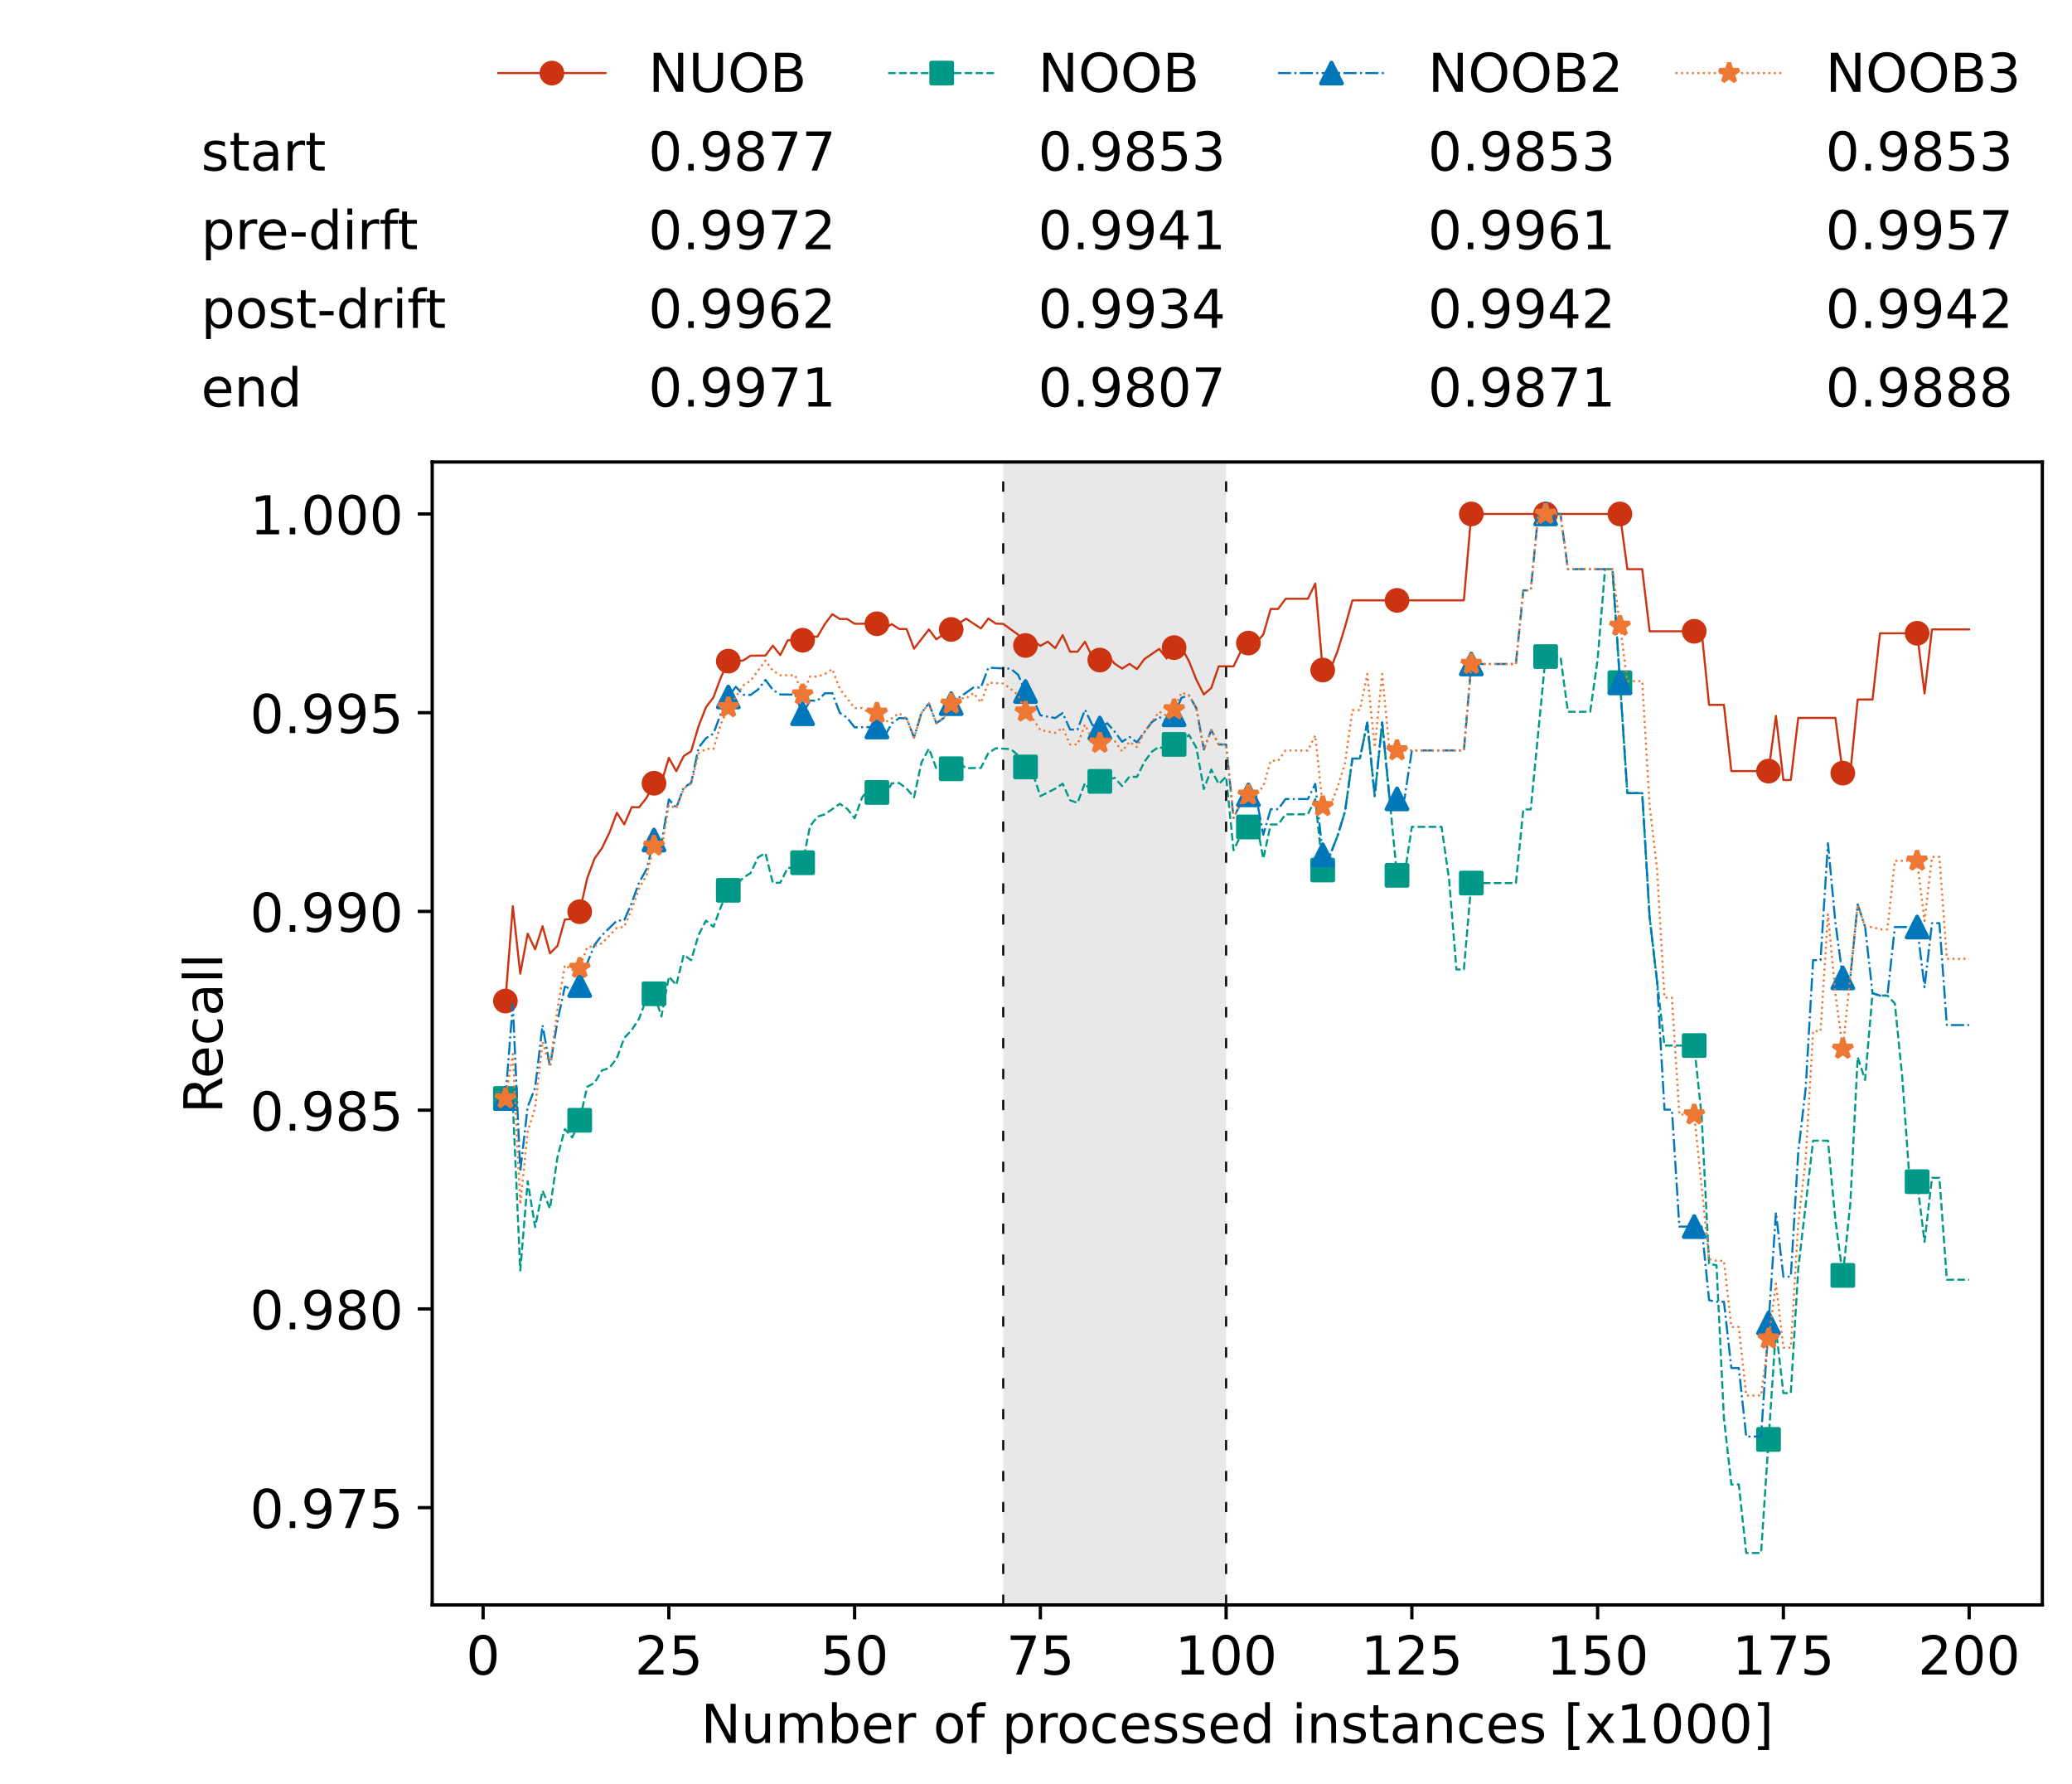 <?xml version="1.0" encoding="utf-8" standalone="no"?>
<!DOCTYPE svg PUBLIC "-//W3C//DTD SVG 1.1//EN"
  "http://www.w3.org/Graphics/SVG/1.1/DTD/svg11.dtd">
<!-- Created with matplotlib (https://matplotlib.org/) -->
<svg height="432.615pt" version="1.1" viewBox="0 0 502.65 432.615" width="502.65pt" xmlns="http://www.w3.org/2000/svg" xmlns:xlink="http://www.w3.org/1999/xlink">
 <defs>
  <style type="text/css">*{stroke-linecap:butt;stroke-linejoin:round;}</style>
 </defs>
 <g id="figure_1">
  <g id="patch_1">
   <path d="M 0 432.615 
L 502.65 432.615 
L 502.65 0 
L 0 0 
z
" style="fill:#ffffff;"/>
  </g>
  <g id="axes_1">
   <g id="patch_2">
    <path d="M 104.85 389.252 
L 495.45 389.252 
L 495.45 112.052 
L 104.85 112.052 
z
" style="fill:#ffffff;"/>
   </g>
   <g id="patch_3">
    <path clip-path="url(#pe5a3021b2f)" d="M 297.446 389.252 
L 297.446 112.052 
L 243.372 112.052 
L 243.372 389.252 
z
" style="fill:#d3d3d3;opacity:0.5;"/>
   </g>
   <g id="matplotlib.axis_1">
    <g id="xtick_1">
     <g id="line2d_1">
      <defs>
       <path d="M 0 0 
L 0 3.5 
" id="m26e49efd92" style="stroke:#000000;stroke-width:0.8;"/>
      </defs>
      <g>
       <use style="stroke:#000000;stroke-width:0.8;" x="117.197" xlink:href="#m26e49efd92" y="389.252"/>
      </g>
     </g>
     <g id="text_1">
      <!-- 0 -->
      <g transform="translate(113.061 406.13)scale(0.13 -0.13)">
       <defs>
        <path d="M 31.781 66.406 
Q 24.172 66.406 20.328 58.906 
Q 16.5 51.422 16.5 36.375 
Q 16.5 21.391 20.328 13.891 
Q 24.172 6.391 31.781 6.391 
Q 39.453 6.391 43.281 13.891 
Q 47.125 21.391 47.125 36.375 
Q 47.125 51.422 43.281 58.906 
Q 39.453 66.406 31.781 66.406 
z
M 31.781 74.219 
Q 44.047 74.219 50.516 64.516 
Q 56.984 54.828 56.984 36.375 
Q 56.984 17.969 50.516 8.266 
Q 44.047 -1.422 31.781 -1.422 
Q 19.531 -1.422 13.062 8.266 
Q 6.594 17.969 6.594 36.375 
Q 6.594 54.828 13.062 64.516 
Q 19.531 74.219 31.781 74.219 
z
" id="DejaVuSans-48"/>
       </defs>
       <use xlink:href="#DejaVuSans-48"/>
      </g>
     </g>
    </g>
    <g id="xtick_2">
     <g id="line2d_2">
      <g>
       <use style="stroke:#000000;stroke-width:0.8;" x="162.259" xlink:href="#m26e49efd92" y="389.252"/>
      </g>
     </g>
     <g id="text_2">
      <!-- 25 -->
      <g transform="translate(153.988 406.13)scale(0.13 -0.13)">
       <defs>
        <path d="M 19.188 8.297 
L 53.609 8.297 
L 53.609 0 
L 7.328 0 
L 7.328 8.297 
Q 12.938 14.109 22.625 23.891 
Q 32.328 33.688 34.812 36.531 
Q 39.547 41.844 41.422 45.531 
Q 43.312 49.219 43.312 52.781 
Q 43.312 58.594 39.234 62.25 
Q 35.156 65.922 28.609 65.922 
Q 23.969 65.922 18.812 64.312 
Q 13.672 62.703 7.812 59.422 
L 7.812 69.391 
Q 13.766 71.781 18.938 73 
Q 24.125 74.219 28.422 74.219 
Q 39.75 74.219 46.484 68.547 
Q 53.219 62.891 53.219 53.422 
Q 53.219 48.922 51.531 44.891 
Q 49.859 40.875 45.406 35.406 
Q 44.188 33.984 37.641 27.219 
Q 31.109 20.453 19.188 8.297 
z
" id="DejaVuSans-50"/>
        <path d="M 10.797 72.906 
L 49.516 72.906 
L 49.516 64.594 
L 19.828 64.594 
L 19.828 46.734 
Q 21.969 47.469 24.109 47.828 
Q 26.266 48.188 28.422 48.188 
Q 40.625 48.188 47.75 41.5 
Q 54.891 34.812 54.891 23.391 
Q 54.891 11.625 47.562 5.094 
Q 40.234 -1.422 26.906 -1.422 
Q 22.312 -1.422 17.547 -0.641 
Q 12.797 0.141 7.719 1.703 
L 7.719 11.625 
Q 12.109 9.234 16.797 8.062 
Q 21.484 6.891 26.703 6.891 
Q 35.156 6.891 40.078 11.328 
Q 45.016 15.766 45.016 23.391 
Q 45.016 31 40.078 35.438 
Q 35.156 39.891 26.703 39.891 
Q 22.75 39.891 18.812 39.016 
Q 14.891 38.141 10.797 36.281 
z
" id="DejaVuSans-53"/>
       </defs>
       <use xlink:href="#DejaVuSans-50"/>
       <use x="63.623" xlink:href="#DejaVuSans-53"/>
      </g>
     </g>
    </g>
    <g id="xtick_3">
     <g id="line2d_3">
      <g>
       <use style="stroke:#000000;stroke-width:0.8;" x="207.322" xlink:href="#m26e49efd92" y="389.252"/>
      </g>
     </g>
     <g id="text_3">
      <!-- 50 -->
      <g transform="translate(199.05 406.13)scale(0.13 -0.13)">
       <use xlink:href="#DejaVuSans-53"/>
       <use x="63.623" xlink:href="#DejaVuSans-48"/>
      </g>
     </g>
    </g>
    <g id="xtick_4">
     <g id="line2d_4">
      <g>
       <use style="stroke:#000000;stroke-width:0.8;" x="252.384" xlink:href="#m26e49efd92" y="389.252"/>
      </g>
     </g>
     <g id="text_4">
      <!-- 75 -->
      <g transform="translate(244.113 406.13)scale(0.13 -0.13)">
       <defs>
        <path d="M 8.203 72.906 
L 55.078 72.906 
L 55.078 68.703 
L 28.609 0 
L 18.312 0 
L 43.219 64.594 
L 8.203 64.594 
z
" id="DejaVuSans-55"/>
       </defs>
       <use xlink:href="#DejaVuSans-55"/>
       <use x="63.623" xlink:href="#DejaVuSans-53"/>
      </g>
     </g>
    </g>
    <g id="xtick_5">
     <g id="line2d_5">
      <g>
       <use style="stroke:#000000;stroke-width:0.8;" x="297.446" xlink:href="#m26e49efd92" y="389.252"/>
      </g>
     </g>
     <g id="text_5">
      <!-- 100 -->
      <g transform="translate(285.039 406.13)scale(0.13 -0.13)">
       <defs>
        <path d="M 12.406 8.297 
L 28.516 8.297 
L 28.516 63.922 
L 10.984 60.406 
L 10.984 69.391 
L 28.422 72.906 
L 38.281 72.906 
L 38.281 8.297 
L 54.391 8.297 
L 54.391 0 
L 12.406 0 
z
" id="DejaVuSans-49"/>
       </defs>
       <use xlink:href="#DejaVuSans-49"/>
       <use x="63.623" xlink:href="#DejaVuSans-48"/>
       <use x="127.246" xlink:href="#DejaVuSans-48"/>
      </g>
     </g>
    </g>
    <g id="xtick_6">
     <g id="line2d_6">
      <g>
       <use style="stroke:#000000;stroke-width:0.8;" x="342.509" xlink:href="#m26e49efd92" y="389.252"/>
      </g>
     </g>
     <g id="text_6">
      <!-- 125 -->
      <g transform="translate(330.102 406.13)scale(0.13 -0.13)">
       <use xlink:href="#DejaVuSans-49"/>
       <use x="63.623" xlink:href="#DejaVuSans-50"/>
       <use x="127.246" xlink:href="#DejaVuSans-53"/>
      </g>
     </g>
    </g>
    <g id="xtick_7">
     <g id="line2d_7">
      <g>
       <use style="stroke:#000000;stroke-width:0.8;" x="387.571" xlink:href="#m26e49efd92" y="389.252"/>
      </g>
     </g>
     <g id="text_7">
      <!-- 150 -->
      <g transform="translate(375.164 406.13)scale(0.13 -0.13)">
       <use xlink:href="#DejaVuSans-49"/>
       <use x="63.623" xlink:href="#DejaVuSans-53"/>
       <use x="127.246" xlink:href="#DejaVuSans-48"/>
      </g>
     </g>
    </g>
    <g id="xtick_8">
     <g id="line2d_8">
      <g>
       <use style="stroke:#000000;stroke-width:0.8;" x="432.633" xlink:href="#m26e49efd92" y="389.252"/>
      </g>
     </g>
     <g id="text_8">
      <!-- 175 -->
      <g transform="translate(420.226 406.13)scale(0.13 -0.13)">
       <use xlink:href="#DejaVuSans-49"/>
       <use x="63.623" xlink:href="#DejaVuSans-55"/>
       <use x="127.246" xlink:href="#DejaVuSans-53"/>
      </g>
     </g>
    </g>
    <g id="xtick_9">
     <g id="line2d_9">
      <g>
       <use style="stroke:#000000;stroke-width:0.8;" x="477.695" xlink:href="#m26e49efd92" y="389.252"/>
      </g>
     </g>
     <g id="text_9">
      <!-- 200 -->
      <g transform="translate(465.289 406.13)scale(0.13 -0.13)">
       <use xlink:href="#DejaVuSans-50"/>
       <use x="63.623" xlink:href="#DejaVuSans-48"/>
       <use x="127.246" xlink:href="#DejaVuSans-48"/>
      </g>
     </g>
    </g>
    <g id="text_10">
     <!-- Number of processed instances [x1000] -->
     <g transform="translate(170.025 422.711)scale(0.13 -0.13)">
      <defs>
       <path d="M 9.812 72.906 
L 23.094 72.906 
L 55.422 11.922 
L 55.422 72.906 
L 64.984 72.906 
L 64.984 0 
L 51.703 0 
L 19.391 60.984 
L 19.391 0 
L 9.812 0 
z
" id="DejaVuSans-78"/>
       <path d="M 8.5 21.578 
L 8.5 54.688 
L 17.484 54.688 
L 17.484 21.922 
Q 17.484 14.156 20.5 10.266 
Q 23.531 6.391 29.594 6.391 
Q 36.859 6.391 41.078 11.031 
Q 45.312 15.672 45.312 23.688 
L 45.312 54.688 
L 54.297 54.688 
L 54.297 0 
L 45.312 0 
L 45.312 8.406 
Q 42.047 3.422 37.719 1 
Q 33.406 -1.422 27.688 -1.422 
Q 18.266 -1.422 13.375 4.438 
Q 8.5 10.297 8.5 21.578 
z
M 31.109 56 
z
" id="DejaVuSans-117"/>
       <path d="M 52 44.188 
Q 55.375 50.25 60.062 53.125 
Q 64.75 56 71.094 56 
Q 79.641 56 84.281 50.016 
Q 88.922 44.047 88.922 33.016 
L 88.922 0 
L 79.891 0 
L 79.891 32.719 
Q 79.891 40.578 77.094 44.375 
Q 74.312 48.188 68.609 48.188 
Q 61.625 48.188 57.562 43.547 
Q 53.516 38.922 53.516 30.906 
L 53.516 0 
L 44.484 0 
L 44.484 32.719 
Q 44.484 40.625 41.703 44.406 
Q 38.922 48.188 33.109 48.188 
Q 26.219 48.188 22.156 43.531 
Q 18.109 38.875 18.109 30.906 
L 18.109 0 
L 9.078 0 
L 9.078 54.688 
L 18.109 54.688 
L 18.109 46.188 
Q 21.188 51.219 25.484 53.609 
Q 29.781 56 35.688 56 
Q 41.656 56 45.828 52.969 
Q 50 49.953 52 44.188 
z
" id="DejaVuSans-109"/>
       <path d="M 48.688 27.297 
Q 48.688 37.203 44.609 42.844 
Q 40.531 48.484 33.406 48.484 
Q 26.266 48.484 22.188 42.844 
Q 18.109 37.203 18.109 27.297 
Q 18.109 17.391 22.188 11.75 
Q 26.266 6.109 33.406 6.109 
Q 40.531 6.109 44.609 11.75 
Q 48.688 17.391 48.688 27.297 
z
M 18.109 46.391 
Q 20.953 51.266 25.266 53.625 
Q 29.594 56 35.594 56 
Q 45.562 56 51.781 48.094 
Q 58.016 40.188 58.016 27.297 
Q 58.016 14.406 51.781 6.484 
Q 45.562 -1.422 35.594 -1.422 
Q 29.594 -1.422 25.266 0.953 
Q 20.953 3.328 18.109 8.203 
L 18.109 0 
L 9.078 0 
L 9.078 75.984 
L 18.109 75.984 
z
" id="DejaVuSans-98"/>
       <path d="M 56.203 29.594 
L 56.203 25.203 
L 14.891 25.203 
Q 15.484 15.922 20.484 11.062 
Q 25.484 6.203 34.422 6.203 
Q 39.594 6.203 44.453 7.469 
Q 49.312 8.734 54.109 11.281 
L 54.109 2.781 
Q 49.266 0.734 44.188 -0.344 
Q 39.109 -1.422 33.891 -1.422 
Q 20.797 -1.422 13.156 6.188 
Q 5.516 13.812 5.516 26.812 
Q 5.516 40.234 12.766 48.109 
Q 20.016 56 32.328 56 
Q 43.359 56 49.781 48.891 
Q 56.203 41.797 56.203 29.594 
z
M 47.219 32.234 
Q 47.125 39.594 43.094 43.984 
Q 39.062 48.391 32.422 48.391 
Q 24.906 48.391 20.391 44.141 
Q 15.875 39.891 15.188 32.172 
z
" id="DejaVuSans-101"/>
       <path d="M 41.109 46.297 
Q 39.594 47.172 37.812 47.578 
Q 36.031 48 33.891 48 
Q 26.266 48 22.188 43.047 
Q 18.109 38.094 18.109 28.812 
L 18.109 0 
L 9.078 0 
L 9.078 54.688 
L 18.109 54.688 
L 18.109 46.188 
Q 20.953 51.172 25.484 53.578 
Q 30.031 56 36.531 56 
Q 37.453 56 38.578 55.875 
Q 39.703 55.766 41.062 55.516 
z
" id="DejaVuSans-114"/>
       <path id="DejaVuSans-32"/>
       <path d="M 30.609 48.391 
Q 23.391 48.391 19.188 42.75 
Q 14.984 37.109 14.984 27.297 
Q 14.984 17.484 19.156 11.844 
Q 23.344 6.203 30.609 6.203 
Q 37.797 6.203 41.984 11.859 
Q 46.188 17.531 46.188 27.297 
Q 46.188 37.016 41.984 42.703 
Q 37.797 48.391 30.609 48.391 
z
M 30.609 56 
Q 42.328 56 49.016 48.375 
Q 55.719 40.766 55.719 27.297 
Q 55.719 13.875 49.016 6.219 
Q 42.328 -1.422 30.609 -1.422 
Q 18.844 -1.422 12.172 6.219 
Q 5.516 13.875 5.516 27.297 
Q 5.516 40.766 12.172 48.375 
Q 18.844 56 30.609 56 
z
" id="DejaVuSans-111"/>
       <path d="M 37.109 75.984 
L 37.109 68.5 
L 28.516 68.5 
Q 23.688 68.5 21.797 66.547 
Q 19.922 64.594 19.922 59.516 
L 19.922 54.688 
L 34.719 54.688 
L 34.719 47.703 
L 19.922 47.703 
L 19.922 0 
L 10.891 0 
L 10.891 47.703 
L 2.297 47.703 
L 2.297 54.688 
L 10.891 54.688 
L 10.891 58.5 
Q 10.891 67.625 15.141 71.797 
Q 19.391 75.984 28.609 75.984 
z
" id="DejaVuSans-102"/>
       <path d="M 18.109 8.203 
L 18.109 -20.797 
L 9.078 -20.797 
L 9.078 54.688 
L 18.109 54.688 
L 18.109 46.391 
Q 20.953 51.266 25.266 53.625 
Q 29.594 56 35.594 56 
Q 45.562 56 51.781 48.094 
Q 58.016 40.188 58.016 27.297 
Q 58.016 14.406 51.781 6.484 
Q 45.562 -1.422 35.594 -1.422 
Q 29.594 -1.422 25.266 0.953 
Q 20.953 3.328 18.109 8.203 
z
M 48.688 27.297 
Q 48.688 37.203 44.609 42.844 
Q 40.531 48.484 33.406 48.484 
Q 26.266 48.484 22.188 42.844 
Q 18.109 37.203 18.109 27.297 
Q 18.109 17.391 22.188 11.75 
Q 26.266 6.109 33.406 6.109 
Q 40.531 6.109 44.609 11.75 
Q 48.688 17.391 48.688 27.297 
z
" id="DejaVuSans-112"/>
       <path d="M 48.781 52.594 
L 48.781 44.188 
Q 44.969 46.297 41.141 47.344 
Q 37.312 48.391 33.406 48.391 
Q 24.656 48.391 19.812 42.844 
Q 14.984 37.312 14.984 27.297 
Q 14.984 17.281 19.812 11.734 
Q 24.656 6.203 33.406 6.203 
Q 37.312 6.203 41.141 7.25 
Q 44.969 8.297 48.781 10.406 
L 48.781 2.094 
Q 45.016 0.344 40.984 -0.531 
Q 36.969 -1.422 32.422 -1.422 
Q 20.062 -1.422 12.781 6.344 
Q 5.516 14.109 5.516 27.297 
Q 5.516 40.672 12.859 48.328 
Q 20.219 56 33.016 56 
Q 37.156 56 41.109 55.141 
Q 45.062 54.297 48.781 52.594 
z
" id="DejaVuSans-99"/>
       <path d="M 44.281 53.078 
L 44.281 44.578 
Q 40.484 46.531 36.375 47.5 
Q 32.281 48.484 27.875 48.484 
Q 21.188 48.484 17.844 46.438 
Q 14.5 44.391 14.5 40.281 
Q 14.5 37.156 16.891 35.375 
Q 19.281 33.594 26.516 31.984 
L 29.594 31.297 
Q 39.156 29.25 43.188 25.516 
Q 47.219 21.781 47.219 15.094 
Q 47.219 7.469 41.188 3.016 
Q 35.156 -1.422 24.609 -1.422 
Q 20.219 -1.422 15.453 -0.562 
Q 10.688 0.297 5.422 2 
L 5.422 11.281 
Q 10.406 8.688 15.234 7.391 
Q 20.062 6.109 24.812 6.109 
Q 31.156 6.109 34.562 8.281 
Q 37.984 10.453 37.984 14.406 
Q 37.984 18.062 35.516 20.016 
Q 33.062 21.969 24.703 23.781 
L 21.578 24.516 
Q 13.234 26.266 9.516 29.906 
Q 5.812 33.547 5.812 39.891 
Q 5.812 47.609 11.281 51.797 
Q 16.75 56 26.812 56 
Q 31.781 56 36.172 55.266 
Q 40.578 54.547 44.281 53.078 
z
" id="DejaVuSans-115"/>
       <path d="M 45.406 46.391 
L 45.406 75.984 
L 54.391 75.984 
L 54.391 0 
L 45.406 0 
L 45.406 8.203 
Q 42.578 3.328 38.25 0.953 
Q 33.938 -1.422 27.875 -1.422 
Q 17.969 -1.422 11.734 6.484 
Q 5.516 14.406 5.516 27.297 
Q 5.516 40.188 11.734 48.094 
Q 17.969 56 27.875 56 
Q 33.938 56 38.25 53.625 
Q 42.578 51.266 45.406 46.391 
z
M 14.797 27.297 
Q 14.797 17.391 18.875 11.75 
Q 22.953 6.109 30.078 6.109 
Q 37.203 6.109 41.297 11.75 
Q 45.406 17.391 45.406 27.297 
Q 45.406 37.203 41.297 42.844 
Q 37.203 48.484 30.078 48.484 
Q 22.953 48.484 18.875 42.844 
Q 14.797 37.203 14.797 27.297 
z
" id="DejaVuSans-100"/>
       <path d="M 9.422 54.688 
L 18.406 54.688 
L 18.406 0 
L 9.422 0 
z
M 9.422 75.984 
L 18.406 75.984 
L 18.406 64.594 
L 9.422 64.594 
z
" id="DejaVuSans-105"/>
       <path d="M 54.891 33.016 
L 54.891 0 
L 45.906 0 
L 45.906 32.719 
Q 45.906 40.484 42.875 44.328 
Q 39.844 48.188 33.797 48.188 
Q 26.516 48.188 22.312 43.547 
Q 18.109 38.922 18.109 30.906 
L 18.109 0 
L 9.078 0 
L 9.078 54.688 
L 18.109 54.688 
L 18.109 46.188 
Q 21.344 51.125 25.703 53.562 
Q 30.078 56 35.797 56 
Q 45.219 56 50.047 50.172 
Q 54.891 44.344 54.891 33.016 
z
" id="DejaVuSans-110"/>
       <path d="M 18.312 70.219 
L 18.312 54.688 
L 36.812 54.688 
L 36.812 47.703 
L 18.312 47.703 
L 18.312 18.016 
Q 18.312 11.328 20.141 9.422 
Q 21.969 7.516 27.594 7.516 
L 36.812 7.516 
L 36.812 0 
L 27.594 0 
Q 17.188 0 13.234 3.875 
Q 9.281 7.766 9.281 18.016 
L 9.281 47.703 
L 2.688 47.703 
L 2.688 54.688 
L 9.281 54.688 
L 9.281 70.219 
z
" id="DejaVuSans-116"/>
       <path d="M 34.281 27.484 
Q 23.391 27.484 19.188 25 
Q 14.984 22.516 14.984 16.5 
Q 14.984 11.719 18.141 8.906 
Q 21.297 6.109 26.703 6.109 
Q 34.188 6.109 38.703 11.406 
Q 43.219 16.703 43.219 25.484 
L 43.219 27.484 
z
M 52.203 31.203 
L 52.203 0 
L 43.219 0 
L 43.219 8.297 
Q 40.141 3.328 35.547 0.953 
Q 30.953 -1.422 24.312 -1.422 
Q 15.922 -1.422 10.953 3.297 
Q 6 8.016 6 15.922 
Q 6 25.141 12.172 29.828 
Q 18.359 34.516 30.609 34.516 
L 43.219 34.516 
L 43.219 35.406 
Q 43.219 41.609 39.141 45 
Q 35.062 48.391 27.688 48.391 
Q 23 48.391 18.547 47.266 
Q 14.109 46.141 10.016 43.891 
L 10.016 52.203 
Q 14.938 54.109 19.578 55.047 
Q 24.219 56 28.609 56 
Q 40.484 56 46.344 49.844 
Q 52.203 43.703 52.203 31.203 
z
" id="DejaVuSans-97"/>
       <path d="M 8.594 75.984 
L 29.297 75.984 
L 29.297 69 
L 17.578 69 
L 17.578 -6.203 
L 29.297 -6.203 
L 29.297 -13.188 
L 8.594 -13.188 
z
" id="DejaVuSans-91"/>
       <path d="M 54.891 54.688 
L 35.109 28.078 
L 55.906 0 
L 45.312 0 
L 29.391 21.484 
L 13.484 0 
L 2.875 0 
L 24.125 28.609 
L 4.688 54.688 
L 15.281 54.688 
L 29.781 35.203 
L 44.281 54.688 
z
" id="DejaVuSans-120"/>
       <path d="M 30.422 75.984 
L 30.422 -13.188 
L 9.719 -13.188 
L 9.719 -6.203 
L 21.391 -6.203 
L 21.391 69 
L 9.719 69 
L 9.719 75.984 
z
" id="DejaVuSans-93"/>
      </defs>
      <use xlink:href="#DejaVuSans-78"/>
      <use x="74.805" xlink:href="#DejaVuSans-117"/>
      <use x="138.184" xlink:href="#DejaVuSans-109"/>
      <use x="235.596" xlink:href="#DejaVuSans-98"/>
      <use x="299.072" xlink:href="#DejaVuSans-101"/>
      <use x="360.596" xlink:href="#DejaVuSans-114"/>
      <use x="401.709" xlink:href="#DejaVuSans-32"/>
      <use x="433.496" xlink:href="#DejaVuSans-111"/>
      <use x="494.678" xlink:href="#DejaVuSans-102"/>
      <use x="529.883" xlink:href="#DejaVuSans-32"/>
      <use x="561.67" xlink:href="#DejaVuSans-112"/>
      <use x="625.146" xlink:href="#DejaVuSans-114"/>
      <use x="664.01" xlink:href="#DejaVuSans-111"/>
      <use x="725.191" xlink:href="#DejaVuSans-99"/>
      <use x="780.172" xlink:href="#DejaVuSans-101"/>
      <use x="841.695" xlink:href="#DejaVuSans-115"/>
      <use x="893.795" xlink:href="#DejaVuSans-115"/>
      <use x="945.895" xlink:href="#DejaVuSans-101"/>
      <use x="1007.418" xlink:href="#DejaVuSans-100"/>
      <use x="1070.895" xlink:href="#DejaVuSans-32"/>
      <use x="1102.682" xlink:href="#DejaVuSans-105"/>
      <use x="1130.465" xlink:href="#DejaVuSans-110"/>
      <use x="1193.844" xlink:href="#DejaVuSans-115"/>
      <use x="1245.943" xlink:href="#DejaVuSans-116"/>
      <use x="1285.152" xlink:href="#DejaVuSans-97"/>
      <use x="1346.432" xlink:href="#DejaVuSans-110"/>
      <use x="1409.811" xlink:href="#DejaVuSans-99"/>
      <use x="1464.791" xlink:href="#DejaVuSans-101"/>
      <use x="1526.314" xlink:href="#DejaVuSans-115"/>
      <use x="1578.414" xlink:href="#DejaVuSans-32"/>
      <use x="1610.201" xlink:href="#DejaVuSans-91"/>
      <use x="1649.215" xlink:href="#DejaVuSans-120"/>
      <use x="1708.395" xlink:href="#DejaVuSans-49"/>
      <use x="1772.018" xlink:href="#DejaVuSans-48"/>
      <use x="1835.641" xlink:href="#DejaVuSans-48"/>
      <use x="1899.264" xlink:href="#DejaVuSans-48"/>
      <use x="1962.887" xlink:href="#DejaVuSans-93"/>
     </g>
    </g>
   </g>
   <g id="matplotlib.axis_2">
    <g id="ytick_1">
     <g id="line2d_10">
      <defs>
       <path d="M 0 0 
L -3.5 0 
" id="mf2ba45dc92" style="stroke:#000000;stroke-width:0.8;"/>
      </defs>
      <g>
       <use style="stroke:#000000;stroke-width:0.8;" x="104.85" xlink:href="#mf2ba45dc92" y="365.656"/>
      </g>
     </g>
     <g id="text_11">
      <!-- 0.975 -->
      <g transform="translate(60.633 370.595)scale(0.13 -0.13)">
       <defs>
        <path d="M 10.688 12.406 
L 21 12.406 
L 21 0 
L 10.688 0 
z
" id="DejaVuSans-46"/>
        <path d="M 10.984 1.516 
L 10.984 10.5 
Q 14.703 8.734 18.5 7.812 
Q 22.312 6.891 25.984 6.891 
Q 35.75 6.891 40.891 13.453 
Q 46.047 20.016 46.781 33.406 
Q 43.953 29.203 39.594 26.953 
Q 35.25 24.703 29.984 24.703 
Q 19.047 24.703 12.672 31.312 
Q 6.297 37.938 6.297 49.422 
Q 6.297 60.641 12.938 67.422 
Q 19.578 74.219 30.609 74.219 
Q 43.266 74.219 49.922 64.516 
Q 56.594 54.828 56.594 36.375 
Q 56.594 19.141 48.406 8.859 
Q 40.234 -1.422 26.422 -1.422 
Q 22.703 -1.422 18.891 -0.688 
Q 15.094 0.047 10.984 1.516 
z
M 30.609 32.422 
Q 37.25 32.422 41.125 36.953 
Q 45.016 41.5 45.016 49.422 
Q 45.016 57.281 41.125 61.844 
Q 37.25 66.406 30.609 66.406 
Q 23.969 66.406 20.094 61.844 
Q 16.219 57.281 16.219 49.422 
Q 16.219 41.5 20.094 36.953 
Q 23.969 32.422 30.609 32.422 
z
" id="DejaVuSans-57"/>
       </defs>
       <use xlink:href="#DejaVuSans-48"/>
       <use x="63.623" xlink:href="#DejaVuSans-46"/>
       <use x="95.41" xlink:href="#DejaVuSans-57"/>
       <use x="159.033" xlink:href="#DejaVuSans-55"/>
       <use x="222.656" xlink:href="#DejaVuSans-53"/>
      </g>
     </g>
    </g>
    <g id="ytick_2">
     <g id="line2d_11">
      <g>
       <use style="stroke:#000000;stroke-width:0.8;" x="104.85" xlink:href="#mf2ba45dc92" y="317.455"/>
      </g>
     </g>
     <g id="text_12">
      <!-- 0.980 -->
      <g transform="translate(60.633 322.394)scale(0.13 -0.13)">
       <defs>
        <path d="M 31.781 34.625 
Q 24.75 34.625 20.719 30.859 
Q 16.703 27.094 16.703 20.516 
Q 16.703 13.922 20.719 10.156 
Q 24.75 6.391 31.781 6.391 
Q 38.812 6.391 42.859 10.172 
Q 46.922 13.969 46.922 20.516 
Q 46.922 27.094 42.891 30.859 
Q 38.875 34.625 31.781 34.625 
z
M 21.922 38.812 
Q 15.578 40.375 12.031 44.719 
Q 8.5 49.078 8.5 55.328 
Q 8.5 64.062 14.719 69.141 
Q 20.953 74.219 31.781 74.219 
Q 42.672 74.219 48.875 69.141 
Q 55.078 64.062 55.078 55.328 
Q 55.078 49.078 51.531 44.719 
Q 48 40.375 41.703 38.812 
Q 48.828 37.156 52.797 32.312 
Q 56.781 27.484 56.781 20.516 
Q 56.781 9.906 50.312 4.234 
Q 43.844 -1.422 31.781 -1.422 
Q 19.734 -1.422 13.25 4.234 
Q 6.781 9.906 6.781 20.516 
Q 6.781 27.484 10.781 32.312 
Q 14.797 37.156 21.922 38.812 
z
M 18.312 54.391 
Q 18.312 48.734 21.844 45.562 
Q 25.391 42.391 31.781 42.391 
Q 38.141 42.391 41.719 45.562 
Q 45.312 48.734 45.312 54.391 
Q 45.312 60.062 41.719 63.234 
Q 38.141 66.406 31.781 66.406 
Q 25.391 66.406 21.844 63.234 
Q 18.312 60.062 18.312 54.391 
z
" id="DejaVuSans-56"/>
       </defs>
       <use xlink:href="#DejaVuSans-48"/>
       <use x="63.623" xlink:href="#DejaVuSans-46"/>
       <use x="95.41" xlink:href="#DejaVuSans-57"/>
       <use x="159.033" xlink:href="#DejaVuSans-56"/>
       <use x="222.656" xlink:href="#DejaVuSans-48"/>
      </g>
     </g>
    </g>
    <g id="ytick_3">
     <g id="line2d_12">
      <g>
       <use style="stroke:#000000;stroke-width:0.8;" x="104.85" xlink:href="#mf2ba45dc92" y="269.254"/>
      </g>
     </g>
     <g id="text_13">
      <!-- 0.985 -->
      <g transform="translate(60.633 274.193)scale(0.13 -0.13)">
       <use xlink:href="#DejaVuSans-48"/>
       <use x="63.623" xlink:href="#DejaVuSans-46"/>
       <use x="95.41" xlink:href="#DejaVuSans-57"/>
       <use x="159.033" xlink:href="#DejaVuSans-56"/>
       <use x="222.656" xlink:href="#DejaVuSans-53"/>
      </g>
     </g>
    </g>
    <g id="ytick_4">
     <g id="line2d_13">
      <g>
       <use style="stroke:#000000;stroke-width:0.8;" x="104.85" xlink:href="#mf2ba45dc92" y="221.053"/>
      </g>
     </g>
     <g id="text_14">
      <!-- 0.990 -->
      <g transform="translate(60.633 225.992)scale(0.13 -0.13)">
       <use xlink:href="#DejaVuSans-48"/>
       <use x="63.623" xlink:href="#DejaVuSans-46"/>
       <use x="95.41" xlink:href="#DejaVuSans-57"/>
       <use x="159.033" xlink:href="#DejaVuSans-57"/>
       <use x="222.656" xlink:href="#DejaVuSans-48"/>
      </g>
     </g>
    </g>
    <g id="ytick_5">
     <g id="line2d_14">
      <g>
       <use style="stroke:#000000;stroke-width:0.8;" x="104.85" xlink:href="#mf2ba45dc92" y="172.853"/>
      </g>
     </g>
     <g id="text_15">
      <!-- 0.995 -->
      <g transform="translate(60.633 177.792)scale(0.13 -0.13)">
       <use xlink:href="#DejaVuSans-48"/>
       <use x="63.623" xlink:href="#DejaVuSans-46"/>
       <use x="95.41" xlink:href="#DejaVuSans-57"/>
       <use x="159.033" xlink:href="#DejaVuSans-57"/>
       <use x="222.656" xlink:href="#DejaVuSans-53"/>
      </g>
     </g>
    </g>
    <g id="ytick_6">
     <g id="line2d_15">
      <g>
       <use style="stroke:#000000;stroke-width:0.8;" x="104.85" xlink:href="#mf2ba45dc92" y="124.652"/>
      </g>
     </g>
     <g id="text_16">
      <!-- 1.000 -->
      <g transform="translate(60.633 129.591)scale(0.13 -0.13)">
       <use xlink:href="#DejaVuSans-49"/>
       <use x="63.623" xlink:href="#DejaVuSans-46"/>
       <use x="95.41" xlink:href="#DejaVuSans-48"/>
       <use x="159.033" xlink:href="#DejaVuSans-48"/>
       <use x="222.656" xlink:href="#DejaVuSans-48"/>
      </g>
     </g>
    </g>
    <g id="text_17">
     <!-- Recall -->
     <g transform="translate(53.93 270.044)rotate(-90)scale(0.13 -0.13)">
      <defs>
       <path d="M 44.391 34.188 
Q 47.562 33.109 50.562 29.594 
Q 53.562 26.078 56.594 19.922 
L 66.609 0 
L 56 0 
L 46.688 18.703 
Q 43.062 26.031 39.672 28.422 
Q 36.281 30.812 30.422 30.812 
L 19.672 30.812 
L 19.672 0 
L 9.812 0 
L 9.812 72.906 
L 32.078 72.906 
Q 44.578 72.906 50.734 67.672 
Q 56.891 62.453 56.891 51.906 
Q 56.891 45.016 53.688 40.469 
Q 50.484 35.938 44.391 34.188 
z
M 19.672 64.797 
L 19.672 38.922 
L 32.078 38.922 
Q 39.203 38.922 42.844 42.219 
Q 46.484 45.516 46.484 51.906 
Q 46.484 58.297 42.844 61.547 
Q 39.203 64.797 32.078 64.797 
z
" id="DejaVuSans-82"/>
       <path d="M 9.422 75.984 
L 18.406 75.984 
L 18.406 0 
L 9.422 0 
z
" id="DejaVuSans-108"/>
      </defs>
      <use xlink:href="#DejaVuSans-82"/>
      <use x="64.982" xlink:href="#DejaVuSans-101"/>
      <use x="126.506" xlink:href="#DejaVuSans-99"/>
      <use x="181.486" xlink:href="#DejaVuSans-97"/>
      <use x="242.766" xlink:href="#DejaVuSans-108"/>
      <use x="270.549" xlink:href="#DejaVuSans-108"/>
     </g>
    </g>
   </g>
   <g id="line2d_16"/>
   <g id="line2d_17"/>
   <g id="line2d_18"/>
   <g id="line2d_19"/>
   <g id="line2d_20"/>
   <g id="line2d_21">
    <path clip-path="url(#pe5a3021b2f)" d="M 122.605 242.791 
L 124.407 219.782 
L 126.21 236.152 
L 128.012 226.443 
L 129.815 230.246 
L 131.617 224.637 
L 133.419 231.22 
L 135.222 229.43 
L 137.024 223.013 
L 138.827 222.865 
L 140.629 221.12 
L 142.432 213.081 
L 144.234 208.225 
L 146.037 205.673 
L 147.839 201.95 
L 149.642 197.119 
L 151.444 199.944 
L 153.247 195.761 
L 155.049 195.786 
L 156.852 193.498 
L 158.654 189.965 
L 160.457 189.827 
L 162.259 183.799 
L 164.062 187.036 
L 165.864 183.376 
L 167.667 182.213 
L 169.469 176.109 
L 171.272 171.496 
L 173.074 169.145 
L 174.877 164.301 
L 176.679 160.35 
L 178.482 160.35 
L 180.284 160.201 
L 182.087 159.023 
L 185.692 159 
L 187.494 156.599 
L 189.297 158.878 
L 191.099 155.299 
L 194.704 155.274 
L 196.507 154.384 
L 198.309 154.417 
L 200.112 151.343 
L 201.914 148.963 
L 203.717 150.125 
L 205.519 150.128 
L 207.322 151.281 
L 212.729 151.281 
L 214.532 152.489 
L 216.334 151.374 
L 218.137 152.546 
L 219.939 152.578 
L 221.742 157.327 
L 225.347 152.66 
L 227.149 155.064 
L 228.952 153.785 
L 230.754 152.66 
L 232.557 151.258 
L 234.359 150.041 
L 237.964 152.419 
L 239.767 150.009 
L 241.569 151.248 
L 243.372 151.321 
L 246.976 153.907 
L 248.779 156.548 
L 250.581 155.34 
L 252.384 156.64 
L 254.186 155.623 
L 255.989 157.215 
L 257.791 154.036 
L 259.594 158.059 
L 261.396 158.059 
L 263.199 155.655 
L 265.001 159.348 
L 266.804 160.085 
L 268.606 158.91 
L 270.409 160.97 
L 272.211 162.155 
L 274.014 161.002 
L 275.816 162.286 
L 277.619 159.846 
L 281.224 157.383 
L 283.026 159.713 
L 284.829 157.071 
L 286.631 157.071 
L 288.434 160.363 
L 290.236 164.872 
L 292.039 168.438 
L 293.841 166.868 
L 295.644 161.61 
L 299.249 161.61 
L 301.051 157.916 
L 302.854 155.965 
L 304.656 155.965 
L 306.459 153.905 
L 308.261 147.699 
L 310.064 147.699 
L 311.866 145.227 
L 317.274 145.227 
L 319.076 141.547 
L 320.879 162.504 
L 322.681 162.504 
L 324.484 157.914 
L 326.286 152.035 
L 328.089 145.609 
L 355.126 145.609 
L 356.928 124.652 
L 392.978 124.652 
L 394.781 138.041 
L 398.386 138.041 
L 400.188 153.104 
L 412.806 153.104 
L 414.608 170.956 
L 418.213 170.956 
L 420.016 187.023 
L 429.028 187.023 
L 430.831 173.634 
L 432.633 189.182 
L 434.436 189.182 
L 436.238 174.119 
L 445.251 174.119 
L 447.053 187.509 
L 448.856 187.509 
L 450.658 169.656 
L 454.263 169.656 
L 456.066 153.59 
L 465.078 153.59 
L 466.881 168.196 
L 468.683 152.647 
L 477.695 152.647 
L 477.695 152.647 
" style="fill:none;stroke:#cc3311;stroke-linecap:square;stroke-width:0.5;"/>
    <defs>
     <path d="M 0 2.5 
C 0.663 2.5 1.299 2.237 1.768 1.768 
C 2.237 1.299 2.5 0.663 2.5 0 
C 2.5 -0.663 2.237 -1.299 1.768 -1.768 
C 1.299 -2.237 0.663 -2.5 0 -2.5 
C -0.663 -2.5 -1.299 -2.237 -1.768 -1.768 
C -2.237 -1.299 -2.5 -0.663 -2.5 0 
C -2.5 0.663 -2.237 1.299 -1.768 1.768 
C -1.299 2.237 -0.663 2.5 0 2.5 
z
" id="m482ef32b1a" style="stroke:#cc3311;"/>
    </defs>
    <g clip-path="url(#pe5a3021b2f)">
     <use style="fill:#cc3311;stroke:#cc3311;" x="122.605" xlink:href="#m482ef32b1a" y="242.791"/>
     <use style="fill:#cc3311;stroke:#cc3311;" x="140.629" xlink:href="#m482ef32b1a" y="221.12"/>
     <use style="fill:#cc3311;stroke:#cc3311;" x="158.654" xlink:href="#m482ef32b1a" y="189.965"/>
     <use style="fill:#cc3311;stroke:#cc3311;" x="176.679" xlink:href="#m482ef32b1a" y="160.35"/>
     <use style="fill:#cc3311;stroke:#cc3311;" x="194.704" xlink:href="#m482ef32b1a" y="155.274"/>
     <use style="fill:#cc3311;stroke:#cc3311;" x="212.729" xlink:href="#m482ef32b1a" y="151.281"/>
     <use style="fill:#cc3311;stroke:#cc3311;" x="230.754" xlink:href="#m482ef32b1a" y="152.66"/>
     <use style="fill:#cc3311;stroke:#cc3311;" x="248.779" xlink:href="#m482ef32b1a" y="156.548"/>
     <use style="fill:#cc3311;stroke:#cc3311;" x="266.804" xlink:href="#m482ef32b1a" y="160.085"/>
     <use style="fill:#cc3311;stroke:#cc3311;" x="284.829" xlink:href="#m482ef32b1a" y="157.071"/>
     <use style="fill:#cc3311;stroke:#cc3311;" x="302.854" xlink:href="#m482ef32b1a" y="155.965"/>
     <use style="fill:#cc3311;stroke:#cc3311;" x="320.879" xlink:href="#m482ef32b1a" y="162.504"/>
     <use style="fill:#cc3311;stroke:#cc3311;" x="338.904" xlink:href="#m482ef32b1a" y="145.609"/>
     <use style="fill:#cc3311;stroke:#cc3311;" x="356.928" xlink:href="#m482ef32b1a" y="124.652"/>
     <use style="fill:#cc3311;stroke:#cc3311;" x="374.953" xlink:href="#m482ef32b1a" y="124.652"/>
     <use style="fill:#cc3311;stroke:#cc3311;" x="392.978" xlink:href="#m482ef32b1a" y="124.652"/>
     <use style="fill:#cc3311;stroke:#cc3311;" x="411.003" xlink:href="#m482ef32b1a" y="153.104"/>
     <use style="fill:#cc3311;stroke:#cc3311;" x="429.028" xlink:href="#m482ef32b1a" y="187.023"/>
     <use style="fill:#cc3311;stroke:#cc3311;" x="447.053" xlink:href="#m482ef32b1a" y="187.509"/>
     <use style="fill:#cc3311;stroke:#cc3311;" x="465.078" xlink:href="#m482ef32b1a" y="153.59"/>
    </g>
   </g>
   <g id="line2d_22"/>
   <g id="line2d_23"/>
   <g id="line2d_24"/>
   <g id="line2d_25"/>
   <g id="line2d_26">
    <path clip-path="url(#pe5a3021b2f)" d="M 122.605 266.419 
L 124.407 267.656 
L 126.21 308.136 
L 128.012 286.486 
L 129.815 297.609 
L 131.617 288.766 
L 133.419 293.143 
L 135.222 280.73 
L 137.024 273.838 
L 138.827 275.874 
L 140.629 271.705 
L 142.432 263.591 
L 144.234 262.635 
L 146.037 259.614 
L 147.839 259.006 
L 149.642 256.649 
L 151.444 251.72 
L 153.247 249.848 
L 155.049 247.026 
L 156.852 242.176 
L 158.654 241.024 
L 160.457 246.526 
L 162.259 236.857 
L 164.062 238.882 
L 165.864 231.58 
L 167.667 232.888 
L 169.469 226.748 
L 171.272 223.289 
L 173.074 224.798 
L 174.877 219.962 
L 176.679 215.934 
L 178.482 214.759 
L 180.284 212.896 
L 182.087 211.755 
L 183.889 207.934 
L 185.692 206.917 
L 187.494 214.171 
L 189.297 214.061 
L 191.099 210.482 
L 192.902 210.492 
L 194.704 209.235 
L 196.507 200.387 
L 198.309 198.051 
L 200.112 197.507 
L 203.717 194.946 
L 205.519 196.157 
L 207.322 198.464 
L 209.124 193.439 
L 210.927 191.02 
L 214.532 193.31 
L 216.334 189.983 
L 218.137 189.92 
L 219.939 191.254 
L 221.742 193.374 
L 223.544 184.946 
L 225.347 181.536 
L 227.149 186.344 
L 228.952 186.273 
L 230.754 186.45 
L 232.557 184.935 
L 234.359 186.309 
L 237.964 186.249 
L 239.767 182.628 
L 241.569 181.481 
L 245.174 181.676 
L 246.976 183.153 
L 248.779 186.013 
L 250.581 187.717 
L 252.384 193.076 
L 255.989 191.291 
L 257.791 190.065 
L 259.594 194.087 
L 261.396 194.738 
L 263.199 189.93 
L 265.001 192.416 
L 266.804 189.511 
L 268.606 189.176 
L 270.409 188.645 
L 272.211 190.643 
L 274.014 188.337 
L 275.816 188.434 
L 277.619 184.774 
L 279.421 182.321 
L 281.224 181.085 
L 283.026 182.064 
L 284.829 180.547 
L 286.631 180.135 
L 288.434 178.23 
L 290.236 181.369 
L 292.039 191.362 
L 293.841 186.652 
L 295.644 190.157 
L 297.446 188.359 
L 299.249 206.211 
L 301.051 202.518 
L 304.656 198.549 
L 306.459 208.246 
L 308.261 199.971 
L 310.064 199.971 
L 311.866 197.499 
L 317.274 197.499 
L 319.076 193.82 
L 320.879 211.011 
L 322.681 207.303 
L 324.484 202.713 
L 326.286 196.834 
L 328.089 183.981 
L 329.891 183.981 
L 331.694 175.217 
L 333.496 193.069 
L 335.299 175.217 
L 338.904 212.295 
L 340.706 212.295 
L 342.509 200.538 
L 349.719 200.538 
L 351.521 213.223 
L 353.324 235.132 
L 355.126 235.132 
L 356.928 214.175 
L 367.743 214.175 
L 369.546 196.323 
L 371.348 196.323 
L 374.953 159.246 
L 378.558 159.246 
L 380.361 172.635 
L 385.768 172.635 
L 387.571 159.95 
L 389.373 138.041 
L 391.176 138.041 
L 394.781 192.362 
L 398.386 192.362 
L 400.188 222.488 
L 403.793 253.585 
L 411.003 253.585 
L 412.806 270.8 
L 414.608 306.504 
L 416.411 306.886 
L 418.213 343.964 
L 420.016 360.031 
L 421.818 360.031 
L 423.621 376.652 
L 427.226 376.652 
L 430.831 322.33 
L 432.633 337.879 
L 434.436 337.879 
L 436.238 307.753 
L 439.843 276.656 
L 443.448 276.656 
L 445.251 295.937 
L 447.053 309.326 
L 448.856 292.111 
L 450.658 256.407 
L 452.461 261.915 
L 454.263 240.905 
L 456.066 241.459 
L 457.868 241.459 
L 459.671 243.377 
L 461.473 261.229 
L 463.276 286.598 
L 465.078 286.598 
L 466.881 301.204 
L 468.683 285.655 
L 470.485 285.655 
L 472.288 310.374 
L 477.695 310.374 
L 477.695 310.374 
" style="fill:none;stroke:#009988;stroke-dasharray:1.85,0.8;stroke-dashoffset:0;stroke-width:0.5;"/>
    <defs>
     <path d="M -2.5 2.5 
L 2.5 2.5 
L 2.5 -2.5 
L -2.5 -2.5 
z
" id="m107fd124c0" style="stroke:#009988;stroke-linejoin:miter;"/>
    </defs>
    <g clip-path="url(#pe5a3021b2f)">
     <use style="fill:#009988;stroke:#009988;stroke-linejoin:miter;" x="122.605" xlink:href="#m107fd124c0" y="266.419"/>
     <use style="fill:#009988;stroke:#009988;stroke-linejoin:miter;" x="140.629" xlink:href="#m107fd124c0" y="271.705"/>
     <use style="fill:#009988;stroke:#009988;stroke-linejoin:miter;" x="158.654" xlink:href="#m107fd124c0" y="241.024"/>
     <use style="fill:#009988;stroke:#009988;stroke-linejoin:miter;" x="176.679" xlink:href="#m107fd124c0" y="215.934"/>
     <use style="fill:#009988;stroke:#009988;stroke-linejoin:miter;" x="194.704" xlink:href="#m107fd124c0" y="209.235"/>
     <use style="fill:#009988;stroke:#009988;stroke-linejoin:miter;" x="212.729" xlink:href="#m107fd124c0" y="192.203"/>
     <use style="fill:#009988;stroke:#009988;stroke-linejoin:miter;" x="230.754" xlink:href="#m107fd124c0" y="186.45"/>
     <use style="fill:#009988;stroke:#009988;stroke-linejoin:miter;" x="248.779" xlink:href="#m107fd124c0" y="186.013"/>
     <use style="fill:#009988;stroke:#009988;stroke-linejoin:miter;" x="266.804" xlink:href="#m107fd124c0" y="189.511"/>
     <use style="fill:#009988;stroke:#009988;stroke-linejoin:miter;" x="284.829" xlink:href="#m107fd124c0" y="180.547"/>
     <use style="fill:#009988;stroke:#009988;stroke-linejoin:miter;" x="302.854" xlink:href="#m107fd124c0" y="200.566"/>
     <use style="fill:#009988;stroke:#009988;stroke-linejoin:miter;" x="320.879" xlink:href="#m107fd124c0" y="211.011"/>
     <use style="fill:#009988;stroke:#009988;stroke-linejoin:miter;" x="338.904" xlink:href="#m107fd124c0" y="212.295"/>
     <use style="fill:#009988;stroke:#009988;stroke-linejoin:miter;" x="356.928" xlink:href="#m107fd124c0" y="214.175"/>
     <use style="fill:#009988;stroke:#009988;stroke-linejoin:miter;" x="374.953" xlink:href="#m107fd124c0" y="159.246"/>
     <use style="fill:#009988;stroke:#009988;stroke-linejoin:miter;" x="392.978" xlink:href="#m107fd124c0" y="165.584"/>
     <use style="fill:#009988;stroke:#009988;stroke-linejoin:miter;" x="411.003" xlink:href="#m107fd124c0" y="253.585"/>
     <use style="fill:#009988;stroke:#009988;stroke-linejoin:miter;" x="429.028" xlink:href="#m107fd124c0" y="349.109"/>
     <use style="fill:#009988;stroke:#009988;stroke-linejoin:miter;" x="447.053" xlink:href="#m107fd124c0" y="309.326"/>
     <use style="fill:#009988;stroke:#009988;stroke-linejoin:miter;" x="465.078" xlink:href="#m107fd124c0" y="286.598"/>
    </g>
   </g>
   <g id="line2d_27"/>
   <g id="line2d_28"/>
   <g id="line2d_29"/>
   <g id="line2d_30"/>
   <g id="line2d_31">
    <path clip-path="url(#pe5a3021b2f)" d="M 122.605 266.419 
L 124.407 243.616 
L 126.21 284.095 
L 128.012 268.456 
L 129.815 263.856 
L 131.617 248.649 
L 133.419 258.756 
L 135.222 247.759 
L 137.024 239.305 
L 138.827 239.951 
L 140.629 239.047 
L 142.432 233.655 
L 144.234 229.163 
L 146.037 226.824 
L 149.642 223.302 
L 151.444 223.169 
L 153.247 218.993 
L 155.049 214.028 
L 156.852 210.827 
L 158.654 203.739 
L 160.457 204.71 
L 162.259 193.875 
L 164.062 195.9 
L 165.864 191.05 
L 167.667 189.869 
L 169.469 181.33 
L 171.272 179.024 
L 173.074 177.915 
L 174.877 173.074 
L 176.679 169.045 
L 178.482 166.56 
L 180.284 168.493 
L 182.087 168.548 
L 183.889 167.244 
L 185.692 164.892 
L 187.494 167.32 
L 189.297 168.432 
L 192.902 168.442 
L 194.704 173.121 
L 196.507 169.919 
L 198.309 169.952 
L 200.112 168.143 
L 201.914 168.112 
L 203.717 172.89 
L 205.519 174.095 
L 207.322 176.401 
L 212.729 176.327 
L 214.532 178.743 
L 216.334 175.417 
L 218.137 174.161 
L 219.939 174.226 
L 221.742 178.89 
L 223.544 172.878 
L 225.347 170.599 
L 227.149 175.407 
L 228.952 174.128 
L 230.754 170.663 
L 232.557 169.261 
L 236.162 166.749 
L 237.964 166.743 
L 239.767 161.935 
L 243.372 162.119 
L 245.174 162.167 
L 246.976 163.644 
L 248.779 167.716 
L 250.581 169.419 
L 252.384 173.479 
L 255.989 174.155 
L 257.791 172.93 
L 259.594 176.952 
L 261.396 176.952 
L 263.199 172.144 
L 265.001 175.837 
L 266.804 176.575 
L 268.606 175.399 
L 270.409 177.459 
L 272.211 179.899 
L 274.014 178.746 
L 275.816 180.031 
L 279.421 175.137 
L 281.224 173.901 
L 283.026 174.881 
L 284.829 173.364 
L 286.631 169.244 
L 288.434 168.638 
L 290.236 171.777 
L 292.039 181.77 
L 293.841 177.06 
L 295.644 180.566 
L 297.446 180.566 
L 299.249 198.418 
L 301.051 194.724 
L 302.854 192.773 
L 304.656 192.773 
L 306.459 202.469 
L 308.261 196.263 
L 310.064 196.263 
L 311.866 193.791 
L 317.274 193.791 
L 319.076 190.112 
L 320.879 207.303 
L 322.681 207.303 
L 324.484 202.713 
L 326.286 196.834 
L 328.089 183.981 
L 329.891 183.981 
L 331.694 175.217 
L 333.496 193.069 
L 335.299 175.217 
L 337.101 193.756 
L 340.706 193.756 
L 342.509 182 
L 355.126 182 
L 356.928 161.043 
L 367.743 161.043 
L 369.546 143.191 
L 371.348 143.191 
L 373.151 124.652 
L 378.558 124.652 
L 380.361 138.041 
L 391.176 138.041 
L 394.781 192.362 
L 398.386 192.362 
L 400.188 222.488 
L 401.991 238.036 
L 403.793 269.134 
L 405.596 269.134 
L 407.398 297.487 
L 412.806 297.487 
L 414.608 315.339 
L 416.411 315.722 
L 418.213 315.722 
L 420.016 331.789 
L 421.818 331.789 
L 423.621 348.41 
L 427.226 348.41 
L 430.831 294.088 
L 432.633 309.637 
L 434.436 309.637 
L 436.238 279.511 
L 438.041 263.963 
L 439.843 232.865 
L 441.646 232.865 
L 443.448 204.512 
L 445.251 223.792 
L 447.053 237.181 
L 448.856 237.181 
L 450.658 219.329 
L 452.461 224.838 
L 454.263 240.905 
L 456.066 241.459 
L 457.868 241.459 
L 459.671 224.838 
L 465.078 224.838 
L 466.881 239.444 
L 468.683 223.896 
L 470.485 223.896 
L 472.288 248.614 
L 477.695 248.614 
L 477.695 248.614 
" style="fill:none;stroke:#0077bb;stroke-dasharray:3.2,0.8,0.5,0.8;stroke-dashoffset:0;stroke-width:0.5;"/>
    <defs>
     <path d="M 0 -2.5 
L -2.5 2.5 
L 2.5 2.5 
z
" id="m508b27e793" style="stroke:#0077bb;stroke-linejoin:miter;"/>
    </defs>
    <g clip-path="url(#pe5a3021b2f)">
     <use style="fill:#0077bb;stroke:#0077bb;stroke-linejoin:miter;" x="122.605" xlink:href="#m508b27e793" y="266.419"/>
     <use style="fill:#0077bb;stroke:#0077bb;stroke-linejoin:miter;" x="140.629" xlink:href="#m508b27e793" y="239.047"/>
     <use style="fill:#0077bb;stroke:#0077bb;stroke-linejoin:miter;" x="158.654" xlink:href="#m508b27e793" y="203.739"/>
     <use style="fill:#0077bb;stroke:#0077bb;stroke-linejoin:miter;" x="176.679" xlink:href="#m508b27e793" y="169.045"/>
     <use style="fill:#0077bb;stroke:#0077bb;stroke-linejoin:miter;" x="194.704" xlink:href="#m508b27e793" y="173.121"/>
     <use style="fill:#0077bb;stroke:#0077bb;stroke-linejoin:miter;" x="212.729" xlink:href="#m508b27e793" y="176.327"/>
     <use style="fill:#0077bb;stroke:#0077bb;stroke-linejoin:miter;" x="230.754" xlink:href="#m508b27e793" y="170.663"/>
     <use style="fill:#0077bb;stroke:#0077bb;stroke-linejoin:miter;" x="248.779" xlink:href="#m508b27e793" y="167.716"/>
     <use style="fill:#0077bb;stroke:#0077bb;stroke-linejoin:miter;" x="266.804" xlink:href="#m508b27e793" y="176.575"/>
     <use style="fill:#0077bb;stroke:#0077bb;stroke-linejoin:miter;" x="284.829" xlink:href="#m508b27e793" y="173.364"/>
     <use style="fill:#0077bb;stroke:#0077bb;stroke-linejoin:miter;" x="302.854" xlink:href="#m508b27e793" y="192.773"/>
     <use style="fill:#0077bb;stroke:#0077bb;stroke-linejoin:miter;" x="320.879" xlink:href="#m508b27e793" y="207.303"/>
     <use style="fill:#0077bb;stroke:#0077bb;stroke-linejoin:miter;" x="338.904" xlink:href="#m508b27e793" y="193.756"/>
     <use style="fill:#0077bb;stroke:#0077bb;stroke-linejoin:miter;" x="356.928" xlink:href="#m508b27e793" y="161.043"/>
     <use style="fill:#0077bb;stroke:#0077bb;stroke-linejoin:miter;" x="374.953" xlink:href="#m508b27e793" y="124.652"/>
     <use style="fill:#0077bb;stroke:#0077bb;stroke-linejoin:miter;" x="392.978" xlink:href="#m508b27e793" y="165.584"/>
     <use style="fill:#0077bb;stroke:#0077bb;stroke-linejoin:miter;" x="411.003" xlink:href="#m508b27e793" y="297.487"/>
     <use style="fill:#0077bb;stroke:#0077bb;stroke-linejoin:miter;" x="429.028" xlink:href="#m508b27e793" y="320.866"/>
     <use style="fill:#0077bb;stroke:#0077bb;stroke-linejoin:miter;" x="447.053" xlink:href="#m508b27e793" y="237.181"/>
     <use style="fill:#0077bb;stroke:#0077bb;stroke-linejoin:miter;" x="465.078" xlink:href="#m508b27e793" y="224.838"/>
    </g>
   </g>
   <g id="line2d_32"/>
   <g id="line2d_33"/>
   <g id="line2d_34"/>
   <g id="line2d_35"/>
   <g id="line2d_36">
    <path clip-path="url(#pe5a3021b2f)" d="M 122.605 266.419 
L 124.407 255.636 
L 126.21 292.109 
L 128.012 274.466 
L 129.815 268.664 
L 131.617 252.655 
L 133.419 258.713 
L 135.222 244.838 
L 137.024 234.097 
L 138.827 235.263 
L 140.629 234.785 
L 142.432 229.748 
L 144.234 229.449 
L 146.037 228.798 
L 149.642 225.03 
L 151.444 224.796 
L 153.247 220.529 
L 155.049 215.483 
L 156.852 212.21 
L 158.654 205.121 
L 160.457 206.047 
L 162.259 195.211 
L 164.062 196.091 
L 165.864 191.241 
L 167.667 190.06 
L 169.469 182.739 
L 171.272 181.586 
L 173.074 181.652 
L 174.877 175.597 
L 176.679 171.568 
L 178.482 169.084 
L 180.284 166.255 
L 182.087 165.113 
L 185.692 160.221 
L 187.494 162.649 
L 189.297 163.761 
L 192.902 163.771 
L 194.704 168.451 
L 196.507 164.093 
L 198.309 164.126 
L 200.112 163.462 
L 201.914 162.272 
L 203.717 167.05 
L 207.322 171.763 
L 209.124 171.708 
L 210.927 172.931 
L 212.729 172.903 
L 214.532 175.319 
L 216.334 174.225 
L 218.137 172.968 
L 219.939 174.269 
L 221.742 178.934 
L 223.544 172.921 
L 225.347 170.642 
L 227.149 175.45 
L 228.952 174.172 
L 230.754 170.706 
L 232.557 169.304 
L 234.359 169.383 
L 236.162 168.088 
L 237.964 170.394 
L 239.767 165.586 
L 243.372 165.788 
L 245.174 167.072 
L 246.976 168.549 
L 248.779 172.621 
L 250.581 174.324 
L 252.384 177.085 
L 255.989 177.761 
L 257.791 176.535 
L 259.594 180.558 
L 261.396 180.558 
L 263.199 175.75 
L 265.001 179.443 
L 266.804 180.181 
L 268.606 179.005 
L 270.409 179.769 
L 272.211 182.209 
L 274.014 179.903 
L 275.816 181.188 
L 277.619 177.527 
L 281.224 172.602 
L 283.026 173.581 
L 284.829 172.065 
L 286.631 167.945 
L 288.434 168.638 
L 290.236 171.777 
L 292.039 181.77 
L 293.841 177.06 
L 295.644 180.566 
L 297.446 180.566 
L 299.249 198.418 
L 301.051 194.724 
L 302.854 192.773 
L 304.656 192.773 
L 306.459 190.713 
L 308.261 184.507 
L 310.064 184.507 
L 311.866 182.035 
L 317.274 182.035 
L 319.076 178.356 
L 320.879 195.547 
L 322.681 195.547 
L 324.484 190.956 
L 326.286 185.078 
L 328.089 172.225 
L 329.891 172.225 
L 331.694 163.461 
L 333.496 181.313 
L 335.299 163.461 
L 337.101 182 
L 355.126 182 
L 356.928 161.043 
L 367.743 161.043 
L 369.546 143.191 
L 371.348 143.191 
L 373.151 124.652 
L 378.558 124.652 
L 380.361 138.041 
L 391.176 138.041 
L 394.781 165.202 
L 398.386 165.202 
L 400.188 195.327 
L 401.991 210.876 
L 403.793 241.973 
L 405.596 241.973 
L 407.398 270.326 
L 411.003 270.326 
L 414.608 305.393 
L 416.411 305.776 
L 418.213 305.776 
L 420.016 321.843 
L 421.818 321.843 
L 423.621 338.463 
L 427.226 338.463 
L 430.831 311.303 
L 432.633 326.851 
L 434.436 326.851 
L 436.238 296.726 
L 438.041 281.177 
L 439.843 250.08 
L 441.646 250.08 
L 443.448 221.727 
L 445.251 241.007 
L 447.053 254.396 
L 450.658 219.329 
L 452.461 224.838 
L 454.263 224.838 
L 456.066 225.392 
L 457.868 225.392 
L 459.671 208.771 
L 465.078 208.771 
L 466.881 223.377 
L 468.683 207.829 
L 470.485 207.829 
L 472.288 232.547 
L 477.695 232.547 
L 477.695 232.547 
" style="fill:none;stroke:#ee7733;stroke-dasharray:0.5,0.825;stroke-dashoffset:0;stroke-width:0.5;"/>
    <defs>
     <path d="M 0 -2.5 
L -0.561 -0.773 
L -2.378 -0.773 
L -0.908 0.295 
L -1.469 2.023 
L -0 0.955 
L 1.469 2.023 
L 0.908 0.295 
L 2.378 -0.773 
L 0.561 -0.773 
z
" id="me28d0df152" style="stroke:#ee7733;stroke-linejoin:bevel;"/>
    </defs>
    <g clip-path="url(#pe5a3021b2f)">
     <use style="fill:#ee7733;stroke:#ee7733;stroke-linejoin:bevel;" x="122.605" xlink:href="#me28d0df152" y="266.419"/>
     <use style="fill:#ee7733;stroke:#ee7733;stroke-linejoin:bevel;" x="140.629" xlink:href="#me28d0df152" y="234.785"/>
     <use style="fill:#ee7733;stroke:#ee7733;stroke-linejoin:bevel;" x="158.654" xlink:href="#me28d0df152" y="205.121"/>
     <use style="fill:#ee7733;stroke:#ee7733;stroke-linejoin:bevel;" x="176.679" xlink:href="#me28d0df152" y="171.568"/>
     <use style="fill:#ee7733;stroke:#ee7733;stroke-linejoin:bevel;" x="194.704" xlink:href="#me28d0df152" y="168.451"/>
     <use style="fill:#ee7733;stroke:#ee7733;stroke-linejoin:bevel;" x="212.729" xlink:href="#me28d0df152" y="172.903"/>
     <use style="fill:#ee7733;stroke:#ee7733;stroke-linejoin:bevel;" x="230.754" xlink:href="#me28d0df152" y="170.706"/>
     <use style="fill:#ee7733;stroke:#ee7733;stroke-linejoin:bevel;" x="248.779" xlink:href="#me28d0df152" y="172.621"/>
     <use style="fill:#ee7733;stroke:#ee7733;stroke-linejoin:bevel;" x="266.804" xlink:href="#me28d0df152" y="180.181"/>
     <use style="fill:#ee7733;stroke:#ee7733;stroke-linejoin:bevel;" x="284.829" xlink:href="#me28d0df152" y="172.065"/>
     <use style="fill:#ee7733;stroke:#ee7733;stroke-linejoin:bevel;" x="302.854" xlink:href="#me28d0df152" y="192.773"/>
     <use style="fill:#ee7733;stroke:#ee7733;stroke-linejoin:bevel;" x="320.879" xlink:href="#me28d0df152" y="195.547"/>
     <use style="fill:#ee7733;stroke:#ee7733;stroke-linejoin:bevel;" x="338.904" xlink:href="#me28d0df152" y="182"/>
     <use style="fill:#ee7733;stroke:#ee7733;stroke-linejoin:bevel;" x="356.928" xlink:href="#me28d0df152" y="161.043"/>
     <use style="fill:#ee7733;stroke:#ee7733;stroke-linejoin:bevel;" x="374.953" xlink:href="#me28d0df152" y="124.652"/>
     <use style="fill:#ee7733;stroke:#ee7733;stroke-linejoin:bevel;" x="392.978" xlink:href="#me28d0df152" y="151.813"/>
     <use style="fill:#ee7733;stroke:#ee7733;stroke-linejoin:bevel;" x="411.003" xlink:href="#me28d0df152" y="270.326"/>
     <use style="fill:#ee7733;stroke:#ee7733;stroke-linejoin:bevel;" x="429.028" xlink:href="#me28d0df152" y="324.692"/>
     <use style="fill:#ee7733;stroke:#ee7733;stroke-linejoin:bevel;" x="447.053" xlink:href="#me28d0df152" y="254.396"/>
     <use style="fill:#ee7733;stroke:#ee7733;stroke-linejoin:bevel;" x="465.078" xlink:href="#me28d0df152" y="208.771"/>
    </g>
   </g>
   <g id="line2d_37"/>
   <g id="line2d_38"/>
   <g id="line2d_39"/>
   <g id="line2d_40"/>
   <g id="line2d_41">
    <path clip-path="url(#pe5a3021b2f)" d="M 243.372 389.252 
L 243.372 112.052 
" style="fill:none;stroke:#000000;stroke-dasharray:2.5,5;stroke-dashoffset:0;stroke-width:0.5;"/>
   </g>
   <g id="line2d_42">
    <path clip-path="url(#pe5a3021b2f)" d="M 297.446 389.252 
L 297.446 112.052 
" style="fill:none;stroke:#000000;stroke-dasharray:2.5,5;stroke-dashoffset:0;stroke-width:0.5;"/>
   </g>
   <g id="patch_4">
    <path d="M 104.85 389.252 
L 104.85 112.052 
" style="fill:none;stroke:#000000;stroke-linecap:square;stroke-linejoin:miter;stroke-width:0.8;"/>
   </g>
   <g id="patch_5">
    <path d="M 495.45 389.252 
L 495.45 112.052 
" style="fill:none;stroke:#000000;stroke-linecap:square;stroke-linejoin:miter;stroke-width:0.8;"/>
   </g>
   <g id="patch_6">
    <path d="M 104.85 389.252 
L 495.45 389.252 
" style="fill:none;stroke:#000000;stroke-linecap:square;stroke-linejoin:miter;stroke-width:0.8;"/>
   </g>
   <g id="patch_7">
    <path d="M 104.85 112.052 
L 495.45 112.052 
" style="fill:none;stroke:#000000;stroke-linecap:square;stroke-linejoin:miter;stroke-width:0.8;"/>
   </g>
   <g id="legend_1">
    <g id="line2d_43"/>
    <g id="line2d_44"/>
    <g id="text_18">
     <!--   -->
     <g transform="translate(48.8 22.278)scale(0.13 -0.13)">
      <use xlink:href="#DejaVuSans-32"/>
     </g>
    </g>
    <g id="line2d_45"/>
    <g id="line2d_46"/>
    <g id="text_19">
     <!-- start -->
     <g transform="translate(48.8 41.36)scale(0.13 -0.13)">
      <use xlink:href="#DejaVuSans-115"/>
      <use x="52.1" xlink:href="#DejaVuSans-116"/>
      <use x="91.309" xlink:href="#DejaVuSans-97"/>
      <use x="152.588" xlink:href="#DejaVuSans-114"/>
      <use x="193.701" xlink:href="#DejaVuSans-116"/>
     </g>
    </g>
    <g id="line2d_47"/>
    <g id="line2d_48"/>
    <g id="text_20">
     <!-- pre-dirft -->
     <g transform="translate(48.8 60.441)scale(0.13 -0.13)">
      <defs>
       <path d="M 4.891 31.391 
L 31.203 31.391 
L 31.203 23.391 
L 4.891 23.391 
z
" id="DejaVuSans-45"/>
      </defs>
      <use xlink:href="#DejaVuSans-112"/>
      <use x="63.477" xlink:href="#DejaVuSans-114"/>
      <use x="102.34" xlink:href="#DejaVuSans-101"/>
      <use x="163.863" xlink:href="#DejaVuSans-45"/>
      <use x="199.947" xlink:href="#DejaVuSans-100"/>
      <use x="263.424" xlink:href="#DejaVuSans-105"/>
      <use x="291.207" xlink:href="#DejaVuSans-114"/>
      <use x="332.32" xlink:href="#DejaVuSans-102"/>
      <use x="365.775" xlink:href="#DejaVuSans-116"/>
     </g>
    </g>
    <g id="line2d_49"/>
    <g id="line2d_50"/>
    <g id="text_21">
     <!-- post-drift -->
     <g transform="translate(48.8 79.523)scale(0.13 -0.13)">
      <use xlink:href="#DejaVuSans-112"/>
      <use x="63.477" xlink:href="#DejaVuSans-111"/>
      <use x="124.658" xlink:href="#DejaVuSans-115"/>
      <use x="176.758" xlink:href="#DejaVuSans-116"/>
      <use x="215.967" xlink:href="#DejaVuSans-45"/>
      <use x="252.051" xlink:href="#DejaVuSans-100"/>
      <use x="315.527" xlink:href="#DejaVuSans-114"/>
      <use x="356.641" xlink:href="#DejaVuSans-105"/>
      <use x="384.424" xlink:href="#DejaVuSans-102"/>
      <use x="417.879" xlink:href="#DejaVuSans-116"/>
     </g>
    </g>
    <g id="line2d_51"/>
    <g id="line2d_52"/>
    <g id="text_22">
     <!-- end -->
     <g transform="translate(48.8 98.604)scale(0.13 -0.13)">
      <use xlink:href="#DejaVuSans-101"/>
      <use x="61.523" xlink:href="#DejaVuSans-110"/>
      <use x="124.902" xlink:href="#DejaVuSans-100"/>
     </g>
    </g>
    <g id="line2d_53">
     <path d="M 120.892 17.728 
L 146.892 17.728 
" style="fill:none;stroke:#cc3311;stroke-linecap:square;stroke-width:0.5;"/>
    </g>
    <g id="line2d_54">
     <g>
      <use style="fill:#cc3311;stroke:#cc3311;" x="133.892" xlink:href="#m482ef32b1a" y="17.728"/>
     </g>
    </g>
    <g id="text_23">
     <!-- NUOB -->
     <g transform="translate(157.292 22.278)scale(0.13 -0.13)">
      <defs>
       <path d="M 8.688 72.906 
L 18.609 72.906 
L 18.609 28.609 
Q 18.609 16.891 22.844 11.734 
Q 27.094 6.594 36.625 6.594 
Q 46.094 6.594 50.344 11.734 
Q 54.594 16.891 54.594 28.609 
L 54.594 72.906 
L 64.5 72.906 
L 64.5 27.391 
Q 64.5 13.141 57.438 5.859 
Q 50.391 -1.422 36.625 -1.422 
Q 22.797 -1.422 15.734 5.859 
Q 8.688 13.141 8.688 27.391 
z
" id="DejaVuSans-85"/>
       <path d="M 39.406 66.219 
Q 28.656 66.219 22.328 58.203 
Q 16.016 50.203 16.016 36.375 
Q 16.016 22.609 22.328 14.594 
Q 28.656 6.594 39.406 6.594 
Q 50.141 6.594 56.422 14.594 
Q 62.703 22.609 62.703 36.375 
Q 62.703 50.203 56.422 58.203 
Q 50.141 66.219 39.406 66.219 
z
M 39.406 74.219 
Q 54.734 74.219 63.906 63.938 
Q 73.094 53.656 73.094 36.375 
Q 73.094 19.141 63.906 8.859 
Q 54.734 -1.422 39.406 -1.422 
Q 24.031 -1.422 14.812 8.828 
Q 5.609 19.094 5.609 36.375 
Q 5.609 53.656 14.812 63.938 
Q 24.031 74.219 39.406 74.219 
z
" id="DejaVuSans-79"/>
       <path d="M 19.672 34.812 
L 19.672 8.109 
L 35.5 8.109 
Q 43.453 8.109 47.281 11.406 
Q 51.125 14.703 51.125 21.484 
Q 51.125 28.328 47.281 31.562 
Q 43.453 34.812 35.5 34.812 
z
M 19.672 64.797 
L 19.672 42.828 
L 34.281 42.828 
Q 41.5 42.828 45.031 45.531 
Q 48.578 48.25 48.578 53.812 
Q 48.578 59.328 45.031 62.062 
Q 41.5 64.797 34.281 64.797 
z
M 9.812 72.906 
L 35.016 72.906 
Q 46.297 72.906 52.391 68.219 
Q 58.5 63.531 58.5 54.891 
Q 58.5 48.188 55.375 44.234 
Q 52.25 40.281 46.188 39.312 
Q 53.469 37.75 57.5 32.781 
Q 61.531 27.828 61.531 20.406 
Q 61.531 10.641 54.891 5.312 
Q 48.25 0 35.984 0 
L 9.812 0 
z
" id="DejaVuSans-66"/>
      </defs>
      <use xlink:href="#DejaVuSans-78"/>
      <use x="74.805" xlink:href="#DejaVuSans-85"/>
      <use x="147.998" xlink:href="#DejaVuSans-79"/>
      <use x="226.709" xlink:href="#DejaVuSans-66"/>
     </g>
    </g>
    <g id="line2d_55"/>
    <g id="line2d_56"/>
    <g id="text_24">
     <!-- 0.9877 -->
     <g transform="translate(157.292 41.36)scale(0.13 -0.13)">
      <use xlink:href="#DejaVuSans-48"/>
      <use x="63.623" xlink:href="#DejaVuSans-46"/>
      <use x="95.41" xlink:href="#DejaVuSans-57"/>
      <use x="159.033" xlink:href="#DejaVuSans-56"/>
      <use x="222.656" xlink:href="#DejaVuSans-55"/>
      <use x="286.279" xlink:href="#DejaVuSans-55"/>
     </g>
    </g>
    <g id="line2d_57"/>
    <g id="line2d_58"/>
    <g id="text_25">
     <!-- 0.9972 -->
     <g transform="translate(157.292 60.441)scale(0.13 -0.13)">
      <use xlink:href="#DejaVuSans-48"/>
      <use x="63.623" xlink:href="#DejaVuSans-46"/>
      <use x="95.41" xlink:href="#DejaVuSans-57"/>
      <use x="159.033" xlink:href="#DejaVuSans-57"/>
      <use x="222.656" xlink:href="#DejaVuSans-55"/>
      <use x="286.279" xlink:href="#DejaVuSans-50"/>
     </g>
    </g>
    <g id="line2d_59"/>
    <g id="line2d_60"/>
    <g id="text_26">
     <!-- 0.9962 -->
     <g transform="translate(157.292 79.523)scale(0.13 -0.13)">
      <defs>
       <path d="M 33.016 40.375 
Q 26.375 40.375 22.484 35.828 
Q 18.609 31.297 18.609 23.391 
Q 18.609 15.531 22.484 10.953 
Q 26.375 6.391 33.016 6.391 
Q 39.656 6.391 43.531 10.953 
Q 47.406 15.531 47.406 23.391 
Q 47.406 31.297 43.531 35.828 
Q 39.656 40.375 33.016 40.375 
z
M 52.594 71.297 
L 52.594 62.312 
Q 48.875 64.062 45.094 64.984 
Q 41.312 65.922 37.594 65.922 
Q 27.828 65.922 22.672 59.328 
Q 17.531 52.734 16.797 39.406 
Q 19.672 43.656 24.016 45.922 
Q 28.375 48.188 33.594 48.188 
Q 44.578 48.188 50.953 41.516 
Q 57.328 34.859 57.328 23.391 
Q 57.328 12.156 50.688 5.359 
Q 44.047 -1.422 33.016 -1.422 
Q 20.359 -1.422 13.672 8.266 
Q 6.984 17.969 6.984 36.375 
Q 6.984 53.656 15.188 63.938 
Q 23.391 74.219 37.203 74.219 
Q 40.922 74.219 44.703 73.484 
Q 48.484 72.75 52.594 71.297 
z
" id="DejaVuSans-54"/>
      </defs>
      <use xlink:href="#DejaVuSans-48"/>
      <use x="63.623" xlink:href="#DejaVuSans-46"/>
      <use x="95.41" xlink:href="#DejaVuSans-57"/>
      <use x="159.033" xlink:href="#DejaVuSans-57"/>
      <use x="222.656" xlink:href="#DejaVuSans-54"/>
      <use x="286.279" xlink:href="#DejaVuSans-50"/>
     </g>
    </g>
    <g id="line2d_61"/>
    <g id="line2d_62"/>
    <g id="text_27">
     <!-- 0.9971 -->
     <g transform="translate(157.292 98.604)scale(0.13 -0.13)">
      <use xlink:href="#DejaVuSans-48"/>
      <use x="63.623" xlink:href="#DejaVuSans-46"/>
      <use x="95.41" xlink:href="#DejaVuSans-57"/>
      <use x="159.033" xlink:href="#DejaVuSans-57"/>
      <use x="222.656" xlink:href="#DejaVuSans-55"/>
      <use x="286.279" xlink:href="#DejaVuSans-49"/>
     </g>
    </g>
    <g id="line2d_63">
     <path d="M 215.452 17.728 
L 241.452 17.728 
" style="fill:none;stroke:#009988;stroke-dasharray:1.85,0.8;stroke-dashoffset:0;stroke-width:0.5;"/>
    </g>
    <g id="line2d_64">
     <g>
      <use style="fill:#009988;stroke:#009988;stroke-linejoin:miter;" x="228.452" xlink:href="#m107fd124c0" y="17.728"/>
     </g>
    </g>
    <g id="text_28">
     <!-- NOOB -->
     <g transform="translate(251.852 22.278)scale(0.13 -0.13)">
      <use xlink:href="#DejaVuSans-78"/>
      <use x="74.805" xlink:href="#DejaVuSans-79"/>
      <use x="153.516" xlink:href="#DejaVuSans-79"/>
      <use x="232.227" xlink:href="#DejaVuSans-66"/>
     </g>
    </g>
    <g id="line2d_65"/>
    <g id="line2d_66"/>
    <g id="text_29">
     <!-- 0.9853 -->
     <g transform="translate(251.852 41.36)scale(0.13 -0.13)">
      <defs>
       <path d="M 40.578 39.312 
Q 47.656 37.797 51.625 33 
Q 55.609 28.219 55.609 21.188 
Q 55.609 10.406 48.188 4.484 
Q 40.766 -1.422 27.094 -1.422 
Q 22.516 -1.422 17.656 -0.516 
Q 12.797 0.391 7.625 2.203 
L 7.625 11.719 
Q 11.719 9.328 16.594 8.109 
Q 21.484 6.891 26.812 6.891 
Q 36.078 6.891 40.938 10.547 
Q 45.797 14.203 45.797 21.188 
Q 45.797 27.641 41.281 31.266 
Q 36.766 34.906 28.719 34.906 
L 20.219 34.906 
L 20.219 43.016 
L 29.109 43.016 
Q 36.375 43.016 40.234 45.922 
Q 44.094 48.828 44.094 54.297 
Q 44.094 59.906 40.109 62.906 
Q 36.141 65.922 28.719 65.922 
Q 24.656 65.922 20.016 65.031 
Q 15.375 64.156 9.812 62.312 
L 9.812 71.094 
Q 15.438 72.656 20.344 73.438 
Q 25.25 74.219 29.594 74.219 
Q 40.828 74.219 47.359 69.109 
Q 53.906 64.016 53.906 55.328 
Q 53.906 49.266 50.438 45.094 
Q 46.969 40.922 40.578 39.312 
z
" id="DejaVuSans-51"/>
      </defs>
      <use xlink:href="#DejaVuSans-48"/>
      <use x="63.623" xlink:href="#DejaVuSans-46"/>
      <use x="95.41" xlink:href="#DejaVuSans-57"/>
      <use x="159.033" xlink:href="#DejaVuSans-56"/>
      <use x="222.656" xlink:href="#DejaVuSans-53"/>
      <use x="286.279" xlink:href="#DejaVuSans-51"/>
     </g>
    </g>
    <g id="line2d_67"/>
    <g id="line2d_68"/>
    <g id="text_30">
     <!-- 0.9941 -->
     <g transform="translate(251.852 60.441)scale(0.13 -0.13)">
      <defs>
       <path d="M 37.797 64.312 
L 12.891 25.391 
L 37.797 25.391 
z
M 35.203 72.906 
L 47.609 72.906 
L 47.609 25.391 
L 58.016 25.391 
L 58.016 17.188 
L 47.609 17.188 
L 47.609 0 
L 37.797 0 
L 37.797 17.188 
L 4.891 17.188 
L 4.891 26.703 
z
" id="DejaVuSans-52"/>
      </defs>
      <use xlink:href="#DejaVuSans-48"/>
      <use x="63.623" xlink:href="#DejaVuSans-46"/>
      <use x="95.41" xlink:href="#DejaVuSans-57"/>
      <use x="159.033" xlink:href="#DejaVuSans-57"/>
      <use x="222.656" xlink:href="#DejaVuSans-52"/>
      <use x="286.279" xlink:href="#DejaVuSans-49"/>
     </g>
    </g>
    <g id="line2d_69"/>
    <g id="line2d_70"/>
    <g id="text_31">
     <!-- 0.9934 -->
     <g transform="translate(251.852 79.523)scale(0.13 -0.13)">
      <use xlink:href="#DejaVuSans-48"/>
      <use x="63.623" xlink:href="#DejaVuSans-46"/>
      <use x="95.41" xlink:href="#DejaVuSans-57"/>
      <use x="159.033" xlink:href="#DejaVuSans-57"/>
      <use x="222.656" xlink:href="#DejaVuSans-51"/>
      <use x="286.279" xlink:href="#DejaVuSans-52"/>
     </g>
    </g>
    <g id="line2d_71"/>
    <g id="line2d_72"/>
    <g id="text_32">
     <!-- 0.9807 -->
     <g transform="translate(251.852 98.604)scale(0.13 -0.13)">
      <use xlink:href="#DejaVuSans-48"/>
      <use x="63.623" xlink:href="#DejaVuSans-46"/>
      <use x="95.41" xlink:href="#DejaVuSans-57"/>
      <use x="159.033" xlink:href="#DejaVuSans-56"/>
      <use x="222.656" xlink:href="#DejaVuSans-48"/>
      <use x="286.279" xlink:href="#DejaVuSans-55"/>
     </g>
    </g>
    <g id="line2d_73">
     <path d="M 310.012 17.728 
L 336.012 17.728 
" style="fill:none;stroke:#0077bb;stroke-dasharray:3.2,0.8,0.5,0.8;stroke-dashoffset:0;stroke-width:0.5;"/>
    </g>
    <g id="line2d_74">
     <g>
      <use style="fill:#0077bb;stroke:#0077bb;stroke-linejoin:miter;" x="323.012" xlink:href="#m508b27e793" y="17.728"/>
     </g>
    </g>
    <g id="text_33">
     <!-- NOOB2 -->
     <g transform="translate(346.412 22.278)scale(0.13 -0.13)">
      <use xlink:href="#DejaVuSans-78"/>
      <use x="74.805" xlink:href="#DejaVuSans-79"/>
      <use x="153.516" xlink:href="#DejaVuSans-79"/>
      <use x="232.227" xlink:href="#DejaVuSans-66"/>
      <use x="300.83" xlink:href="#DejaVuSans-50"/>
     </g>
    </g>
    <g id="line2d_75"/>
    <g id="line2d_76"/>
    <g id="text_34">
     <!-- 0.9853 -->
     <g transform="translate(346.412 41.36)scale(0.13 -0.13)">
      <use xlink:href="#DejaVuSans-48"/>
      <use x="63.623" xlink:href="#DejaVuSans-46"/>
      <use x="95.41" xlink:href="#DejaVuSans-57"/>
      <use x="159.033" xlink:href="#DejaVuSans-56"/>
      <use x="222.656" xlink:href="#DejaVuSans-53"/>
      <use x="286.279" xlink:href="#DejaVuSans-51"/>
     </g>
    </g>
    <g id="line2d_77"/>
    <g id="line2d_78"/>
    <g id="text_35">
     <!-- 0.9961 -->
     <g transform="translate(346.412 60.441)scale(0.13 -0.13)">
      <use xlink:href="#DejaVuSans-48"/>
      <use x="63.623" xlink:href="#DejaVuSans-46"/>
      <use x="95.41" xlink:href="#DejaVuSans-57"/>
      <use x="159.033" xlink:href="#DejaVuSans-57"/>
      <use x="222.656" xlink:href="#DejaVuSans-54"/>
      <use x="286.279" xlink:href="#DejaVuSans-49"/>
     </g>
    </g>
    <g id="line2d_79"/>
    <g id="line2d_80"/>
    <g id="text_36">
     <!-- 0.9942 -->
     <g transform="translate(346.412 79.523)scale(0.13 -0.13)">
      <use xlink:href="#DejaVuSans-48"/>
      <use x="63.623" xlink:href="#DejaVuSans-46"/>
      <use x="95.41" xlink:href="#DejaVuSans-57"/>
      <use x="159.033" xlink:href="#DejaVuSans-57"/>
      <use x="222.656" xlink:href="#DejaVuSans-52"/>
      <use x="286.279" xlink:href="#DejaVuSans-50"/>
     </g>
    </g>
    <g id="line2d_81"/>
    <g id="line2d_82"/>
    <g id="text_37">
     <!-- 0.9871 -->
     <g transform="translate(346.412 98.604)scale(0.13 -0.13)">
      <use xlink:href="#DejaVuSans-48"/>
      <use x="63.623" xlink:href="#DejaVuSans-46"/>
      <use x="95.41" xlink:href="#DejaVuSans-57"/>
      <use x="159.033" xlink:href="#DejaVuSans-56"/>
      <use x="222.656" xlink:href="#DejaVuSans-55"/>
      <use x="286.279" xlink:href="#DejaVuSans-49"/>
     </g>
    </g>
    <g id="line2d_83">
     <path d="M 406.467 17.728 
L 432.467 17.728 
" style="fill:none;stroke:#ee7733;stroke-dasharray:0.5,0.825;stroke-dashoffset:0;stroke-width:0.5;"/>
    </g>
    <g id="line2d_84">
     <g>
      <use style="fill:#ee7733;stroke:#ee7733;stroke-linejoin:bevel;" x="419.467" xlink:href="#me28d0df152" y="17.728"/>
     </g>
    </g>
    <g id="text_38">
     <!-- NOOB3 -->
     <g transform="translate(442.867 22.278)scale(0.13 -0.13)">
      <use xlink:href="#DejaVuSans-78"/>
      <use x="74.805" xlink:href="#DejaVuSans-79"/>
      <use x="153.516" xlink:href="#DejaVuSans-79"/>
      <use x="232.227" xlink:href="#DejaVuSans-66"/>
      <use x="300.83" xlink:href="#DejaVuSans-51"/>
     </g>
    </g>
    <g id="line2d_85"/>
    <g id="line2d_86"/>
    <g id="text_39">
     <!-- 0.9853 -->
     <g transform="translate(442.867 41.36)scale(0.13 -0.13)">
      <use xlink:href="#DejaVuSans-48"/>
      <use x="63.623" xlink:href="#DejaVuSans-46"/>
      <use x="95.41" xlink:href="#DejaVuSans-57"/>
      <use x="159.033" xlink:href="#DejaVuSans-56"/>
      <use x="222.656" xlink:href="#DejaVuSans-53"/>
      <use x="286.279" xlink:href="#DejaVuSans-51"/>
     </g>
    </g>
    <g id="line2d_87"/>
    <g id="line2d_88"/>
    <g id="text_40">
     <!-- 0.9957 -->
     <g transform="translate(442.867 60.441)scale(0.13 -0.13)">
      <use xlink:href="#DejaVuSans-48"/>
      <use x="63.623" xlink:href="#DejaVuSans-46"/>
      <use x="95.41" xlink:href="#DejaVuSans-57"/>
      <use x="159.033" xlink:href="#DejaVuSans-57"/>
      <use x="222.656" xlink:href="#DejaVuSans-53"/>
      <use x="286.279" xlink:href="#DejaVuSans-55"/>
     </g>
    </g>
    <g id="line2d_89"/>
    <g id="line2d_90"/>
    <g id="text_41">
     <!-- 0.9942 -->
     <g transform="translate(442.867 79.523)scale(0.13 -0.13)">
      <use xlink:href="#DejaVuSans-48"/>
      <use x="63.623" xlink:href="#DejaVuSans-46"/>
      <use x="95.41" xlink:href="#DejaVuSans-57"/>
      <use x="159.033" xlink:href="#DejaVuSans-57"/>
      <use x="222.656" xlink:href="#DejaVuSans-52"/>
      <use x="286.279" xlink:href="#DejaVuSans-50"/>
     </g>
    </g>
    <g id="line2d_91"/>
    <g id="line2d_92"/>
    <g id="text_42">
     <!-- 0.9888 -->
     <g transform="translate(442.867 98.604)scale(0.13 -0.13)">
      <use xlink:href="#DejaVuSans-48"/>
      <use x="63.623" xlink:href="#DejaVuSans-46"/>
      <use x="95.41" xlink:href="#DejaVuSans-57"/>
      <use x="159.033" xlink:href="#DejaVuSans-56"/>
      <use x="222.656" xlink:href="#DejaVuSans-56"/>
      <use x="286.279" xlink:href="#DejaVuSans-56"/>
     </g>
    </g>
   </g>
  </g>
 </g>
 <defs>
  <clipPath id="pe5a3021b2f">
   <rect height="277.2" width="390.6" x="104.85" y="112.052"/>
  </clipPath>
 </defs>
</svg>
